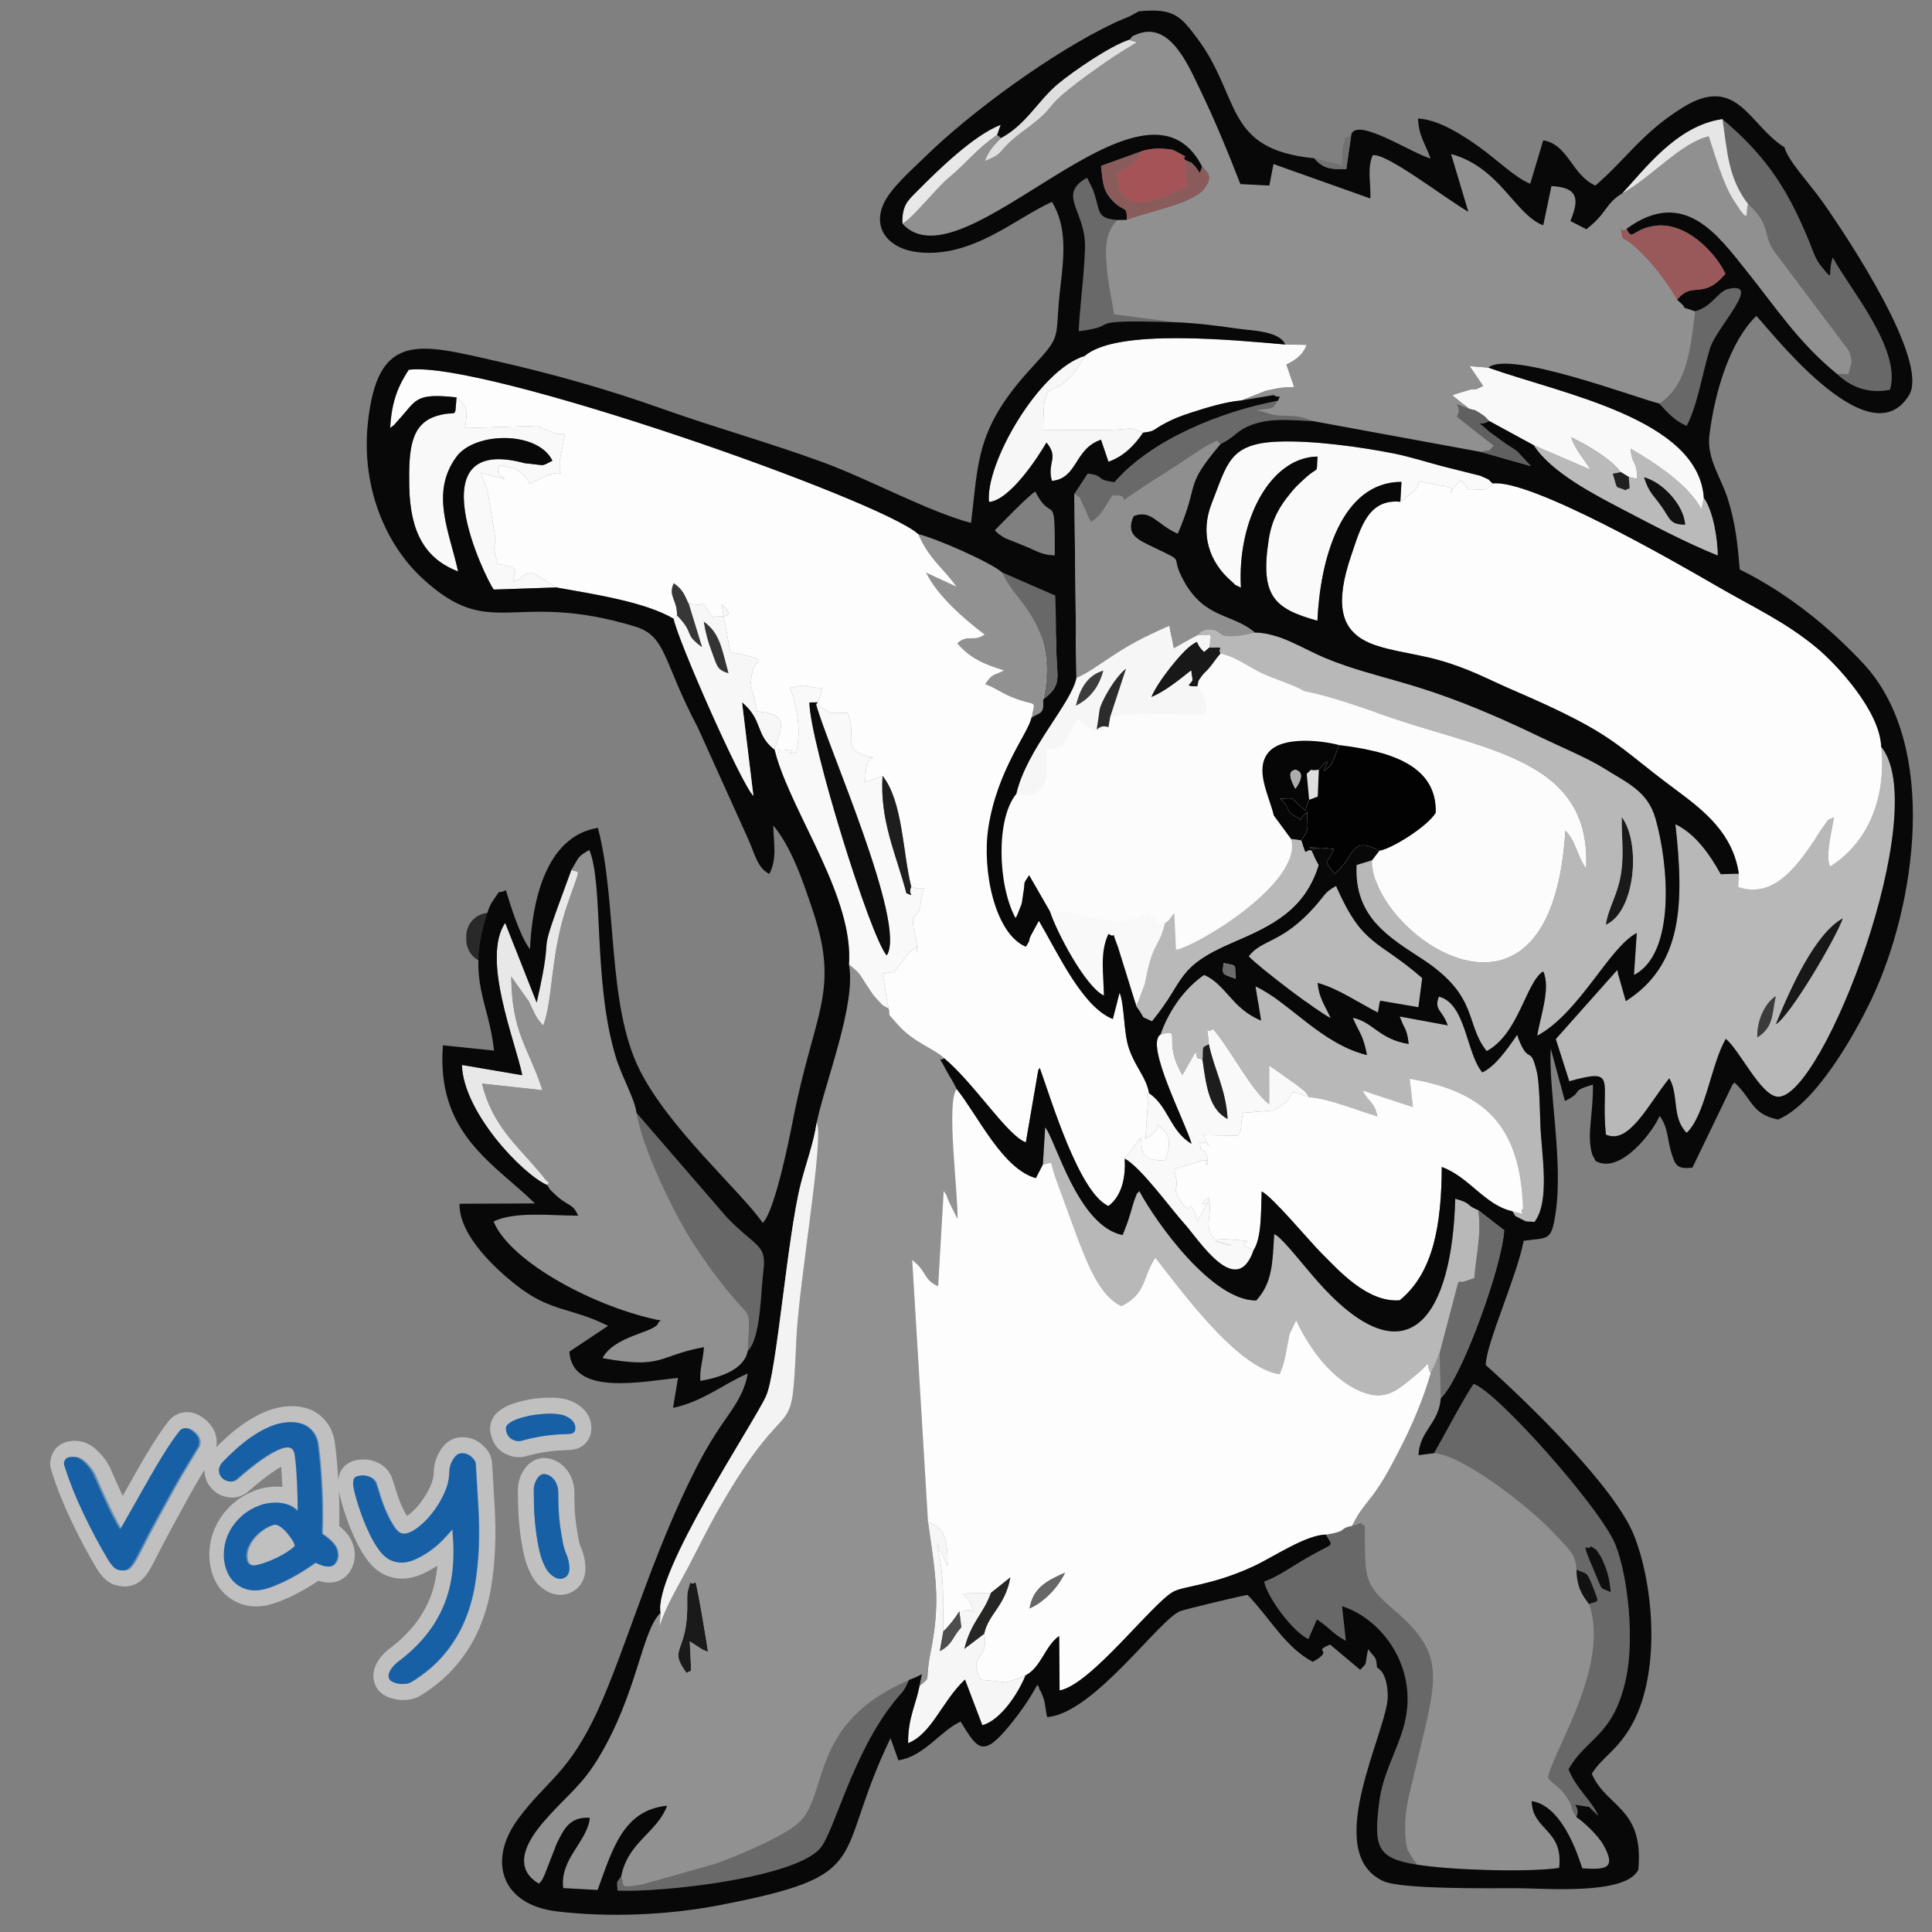 <?xml version="1.0" encoding="UTF-8"?>
<!DOCTYPE svg PUBLIC "-//W3C//DTD SVG 1.1//EN" "http://www.w3.org/Graphics/SVG/1.1/DTD/svg11.dtd">
<!-- Creator: CorelDRAW (Versión de evaluación) -->
<svg xmlns="http://www.w3.org/2000/svg" xml:space="preserve" width="200mm" height="200mm" version="1.1" style="shape-rendering:geometricPrecision; text-rendering:geometricPrecision; image-rendering:optimizeQuality; fill-rule:evenodd; clip-rule:evenodd"
viewBox="0 0 20000 20000"
 xmlns:xlink="http://www.w3.org/1999/xlink"
 xmlns:xodm="http://www.corel.com/coreldraw/odm/2003">
 <rect x="0" y="0" width="20000" height="20000" fill="#808080" stroke="none"/>
 <defs>
  <style type="text/css">
   <![CDATA[
    .str1 {stroke:#FEFEFE;stroke-width:332.31;stroke-linecap:round;stroke-linejoin:round;stroke-miterlimit:22.926;stroke-opacity:0.502}
    .str0 {stroke:#2A2929;stroke-width:482.74;stroke-linecap:round;stroke-linejoin:round;stroke-miterlimit:22.926}
    .fil0 {fill:none}
    .fil48 {fill:none;fill-rule:nonzero}
    .fil19 {fill:#020202}
    .fil26 {fill:#060606}
    .fil17 {fill:#080808}
    .fil23 {fill:#0C0C0C}
    .fil36 {fill:#0E0E0E}
    .fil34 {fill:#101010}
    .fil38 {fill:#121212}
    .fil4 {fill:#181818}
    .fil3 {fill:#1A1A1A}
    .fil32 {fill:#1D1D1D}
    .fil30 {fill:#1E1E1E}
    .fil43 {fill:#202020}
    .fil33 {fill:#262625}
    .fil35 {fill:#2C2C2C}
    .fil47 {fill:#343434}
    .fil46 {fill:#373737}
    .fil41 {fill:#3B3B3B}
    .fil40 {fill:#3C3C3C}
    .fil39 {fill:#4D4D4D}
    .fil31 {fill:#606060}
    .fil37 {fill:#676767}
    .fil11 {fill:#686868}
    .fil8 {fill:dimgray}
    .fil24 {fill:#6A6A6A}
    .fil44 {fill:#6C6C6C}
    .fil42 {fill:#717171}
    .fil28 {fill:#895B5B}
    .fil18 {fill:#8F8F8F}
    .fil14 {fill:#909090}
    .fil15 {fill:#919191}
    .fil25 {fill:#995859}
    .fil27 {fill:#A45456}
    .fil45 {fill:#ADADAD}
    .fil13 {fill:#B8B8B8}
    .fil21 {fill:#B9B9B9}
    .fil22 {fill:#BABABA}
    .fil5 {fill:#DFDFDF}
    .fil29 {fill:#E6E6E6}
    .fil6 {fill:#E8E8E8}
    .fil20 {fill:#F3F3F3}
    .fil9 {fill:#F6F6F6}
    .fil7 {fill:#F7F7F7}
    .fil10 {fill:#F9F9F9}
    .fil12 {fill:#FAFAFA}
    .fil2 {fill:#FCFCFC}
    .fil16 {fill:#FDFDFD}
    .fil1 {fill:white}
    .fil50 {fill:#1860A6;fill-rule:nonzero}
    .fil49 {fill:#1860A6;fill-rule:nonzero;fill-opacity:0.502}
   ]]>
  </style>
 </defs>
 <g id="Capa_x0020_1">
  <g id="_2412210140560">
   <g>
    <polygon class="fil0 str0" points="5068.3,9690.49 5068.3,9728.86 5113.02,9696.88 "/>
    <polygon id="_1" class="fil1" points="5068.3,9690.49 5068.3,9728.86 5113.02,9696.88 "/>
   </g>
   <rect class="fil2" x="9842.5" y="6589.21" width="4399.24" height="3778.32"/>
   <path class="fil3" d="M7329.64 17098.9c-87.56,-32.99 -43,-16.56 -90.12,-44.11l-99.28 -63.23c21.43,429.57 18.36,265.87 -31.12,329.16 -201.02,-270.61 11.72,-195.43 5.28,-717.59 -0.35,-27.49 -1.8,-102.66 4.96,-127.49 46.48,-170.85 4.64,-43.99 79.78,-96.28 20.04,38.96 117.04,627.18 130.5,719.54z"/>
   <path class="fil3" d="M16622.9 9573.5c23,-157.1 102.85,-278.75 143.9,-457.85 52.73,-230.28 17.98,-425.11 21.1,-658.78 204.25,274.65 137.96,986.42 -165,1116.63z"/>
   <path class="fil4" d="M12518.58 6701.14c180.17,2.75 88.06,-18.92 115.33,65.13 -47.61,54.95 -75.23,100.92 -126.1,160.48 -8.53,10.02 -46.51,43.23 -65.73,70.24 -49.32,69.49 -31.03,41.18 -46.95,109.71 -176,0 -36.97,-32.26 -53.34,-81.65 -2.78,-8.37 -5.12,-40 -6.7,-47.52l-5.34 -35.52c-107.62,85.48 -275.78,223.72 -413.48,276.1 63.98,-162.41 325.83,-487.17 429.91,-549.83 83.11,-50.02 9.48,-23.66 118.62,78.68l53.78 -45.82z"/>
   <path class="fil4" d="M19078.39 9504.62c-62.98,191.64 -550.91,1024.81 -697.43,1101.08 160.43,-395.22 414.44,-949.44 697.43,-1101.08z"/>
   <path class="fil5" d="M10362.58 1428.72c260.71,-140.29 385.14,-390.42 588.19,-559.34 156.28,-130.02 542.91,-397.44 741.03,-458.99 106.73,58.36 159.19,-49.07 -300.34,271.55 -148.92,103.86 -307.82,222.51 -407.67,311.33 -151.36,134.61 -94.26,146.18 -370.36,348.84 -326.85,239.89 -180.42,230.79 -418.76,325.14 46.6,-122.69 95.58,-160.89 167.91,-238.53z"/>
   <path class="fil5" d="M13552.43 8279.45l-25.06 -269.06c78.99,-71.79 5.53,-22.87 125.09,-42.27l-11.37 277.8 -88.66 33.53z"/>
   <path class="fil6" d="M5664.35 12267.71c-260.21,-115.02 -869.03,-756.89 -882.37,-1243.34l624.75 106.27c-71.03,-350.9 -427.07,-1212.03 -176.98,-1577.93l325.81 825.84c213.94,-935.67 -57.67,-246.69 359.39,-1373.3 87.02,40.63 104.87,-58.27 -35.33,340.84 -184.84,526.1 -150.12,986.89 -255.65,1271.84 -91.1,-100.2 -88.98,-131.32 -148.61,-250.32l-182.73 -257.45c5.97,587.11 177.17,726.62 322.96,1175.53l-625.79 -68.19c100.83,419.68 363.18,644.31 538.61,851.08 38.36,45.22 65.54,72.36 102.67,122.69 58.1,78.87 65.84,25.73 33.27,76.44z"/>
   <path class="fil6" d="M10322.67 1396.4c-224.12,154.95 -311.65,287.6 -509.07,451.18 -121.15,100.39 -367.39,414.63 -471.94,467.93 -5.69,-190.37 55.77,-238.88 152.86,-337.02 218.09,-220.46 586.74,-579.56 864.2,-686.27l-36.05 104.18z"/>
   <path class="fil7" d="M11833.23 4479.1c-88.19,129.8 -200.33,245.86 -358.57,300.84l-77.23 -227.75c-278.85,93.78 -238.34,399.39 -507.84,426.31 -54.47,-189.21 77.04,-238.37 -56.81,-397.69 -72.67,127.56 -372.09,597.07 -594.67,615.62 -41.67,-389.91 512.36,-1367.48 992.2,-1512.55 -333.7,597.77 -430.48,70.27 -430.48,770.1l690.97 -3.22c255.94,-7.62 170.85,-41.65 342.43,28.34z"/>
   <path class="fil8" d="M6431.16 19422.6c42.15,102.12 -40.38,127.78 225.89,81.99l749.75 -211.8c237.52,-83.79 733.13,-295.5 873.87,-436.36 295.25,-295.47 99.5,-1026.01 1128.86,-1464.97 -62.76,140.08 -58.17,105.1 -158.94,231.9 -422.27,531 -607.94,1310.1 -750.48,1498.01 -240.83,317.47 -1648.86,471.25 -2107.85,449.64 -6.54,-124.53 -12.48,-67.33 38.9,-148.41z"/>
   <path class="fil8" d="M13589.71 4358.81c-197.1,-5.03 -381.92,-32.71 -572.61,19.9 -212.75,58.71 -221.28,144.56 -382.87,217.43 -68,-50.43 -1.08,-41.43 -113.03,4.01 -24.64,9.99 -111.28,66.13 -138.55,84.18 -107.69,71.19 -188.8,127.46 -300.18,197.61 -759.96,478.51 -253.03,230.66 -566.93,247.35 -70.74,100.73 -106.86,207.4 -220.89,273.57 -46.55,-76.94 -36.85,-80.99 -72.55,-152.08 -69.99,-139.47 -16.21,-77.73 -100.77,-138.21l138.81 -210.72c191.13,26.03 61.17,61.17 276.64,89.64 385.52,-445.85 1112.02,-734.33 1692.91,-843.15 -55.46,64.8 -4.77,82.24 -220.02,94.82l172.62 49.86c172.59,26.23 218.72,-14.19 407.42,65.79z"/>
   <path class="fil8" d="M11565.85 2277.22c-124.88,147.68 -125.07,266.68 -106.3,511.94 11.35,148.45 53.31,310.07 72.93,463.67l639.32 83.16c-1035.24,-31.72 -522.63,34.66 -1004.78,92.3 13.08,-280.15 58.46,-589.58 65.16,-867.42 9.07,-376.08 -292.98,-542.88 17.47,-719.13 6.76,8.46 15.42,12.1 17.6,27.39l44.81 89.14c84.96,222.35 23.88,302.29 253.79,318.95z"/>
   <path class="fil9" d="M11137 7305.92c146.05,-74.03 238.57,-191.45 284.73,-363.91 -165.35,47.94 -242.23,187.47 -284.73,363.91zm1260.94 -732.84l135.52 -2.31 -14.88 130.37 -53.78 45.82c-109.14,-102.34 -35.51,-128.7 -118.62,-78.68 -104.08,62.66 -365.93,387.42 -429.91,549.83 137.7,-52.38 305.86,-190.62 413.48,-276.1l5.34 35.52c1.58,7.52 3.92,39.15 6.7,47.52 16.37,49.39 -122.66,81.65 53.34,81.65 8.21,7.9 18.36,11.88 21.04,26.89 2.34,13.15 117.64,141.43 48.63,262.99l-691.42 -5.85c-101.62,2.85 -161.08,14.79 -279.86,27.87l162.98 -496.87c-123.01,95.11 -264.98,356.14 -274.52,430.8 -44.3,347.64 -49.48,119.31 92.49,175.97 -10.59,10.68 -33.97,0.73 -41.9,16.59 -37.22,74.41 -192.4,-31.73 -243.11,-72.46 -8.03,-6.44 -17.73,-21.86 -29.83,-28.24 -7.14,11.56 -18.52,14.66 -22.25,34.18l-108.88 198.18c-48.19,78.87 89.67,1.93 -61.49,56.88 -64.62,23.48 -65.38,10.97 -133.6,17.38 -18.77,188.57 46.74,300.43 -58.45,411.59 -5.12,5.4 -16.15,15.48 -21.61,20.22l-43.26 30.27c-83.23,43.2 -43.48,17.89 -152.56,9.07 -7.29,-0.6 -24.23,-5.62 -36.24,-3.82 106.8,-462.53 568.57,-933.3 622.07,-1200.11 256.09,-114.29 383.88,-291.65 961.42,-541.59 4.8,8.22 4.67,22.88 5.53,28.03l39.68 206.93 247.95 -138.52z"/>
   <path class="fil9" d="M9764.72 16888.18l-35.71 204.37c134.35,-70.75 125.32,-140.61 222.76,-247l-20.53 -165.1c120.1,2.37 59.08,-40.38 148.03,8.66 -50.62,-142.79 -27.05,-105.28 -115.58,-192.81l295.06 -7.74c-83.26,229.18 -204.03,294.84 -275.85,580.04l205 -154.99c63.14,270.45 -183.01,213.82 -32.41,474.95l260.39 27.3c82.28,-28.38 106.96,-29.51 200.11,-71.92 -72.71,182.38 -257.62,465.28 -446.85,515.42l-179.64 -472.67c-237.96,223.78 -340.37,558.75 -588.47,658.47 -2.88,-260.34 80.48,-396.43 117.86,-592.78 131.28,-106.32 49.51,-28.59 114.79,-350.86 105.25,-520 51,-794.39 -26.73,-1344.51 172.84,56.31 203.9,171.92 202.51,456.65l-109.2 -237.8c78.04,376.14 60.38,532.16 64.46,912.32z"/>
   <path class="fil10" d="M8466.75 7270.79l-87.91 1.17c6.83,415.25 628.95,2424.36 800.56,2618.66 212.91,-320.69 -625.35,-2194.78 -731.39,-2600.87 193.79,112.1 97.07,89.61 326.53,89.61 109.39,249.9 -85.57,365.36 205.76,452.26 116.47,34.75 29.17,3.82 41.68,-2.22 -43.32,103.68 -51.31,-0.66 -66.95,271.05l181.21 -68.6c-30.05,465.02 140.01,808.84 247.09,1215.47 104.09,36.62 8.85,20.76 49.8,-67.31 174.77,68.1 137.04,-97.16 94.76,188.86 -13.17,89.49 -63.38,118.24 -64.68,122 -37.41,107.81 31.44,166.62 31.44,363.98 -29.83,-48.54 64.37,-105.35 -71.22,-3.61 -4.8,3.61 -16.02,13.05 -21.01,18.11l-150.6 198.91c-2.05,0.19 -11.78,-5.34 -13.96,-5.44l-103.45 16.84c20.76,70.66 37.85,256.01 65.72,362.87 -101.97,-61.08 -26.76,-1.23 -114.26,-89.42 -45.53,-45.88 -67.52,-83.7 -96.97,-127.12 -93.63,-137.98 -72.17,-140.67 -200.62,-239.73 50.97,-689.81 -567.21,-1532.33 -751.48,-2156.45 81.46,-132.01 -49.23,-43.76 94.38,-64.33 185.7,-26.57 -66.8,61.27 114.29,19.12 45.94,-229.12 13.71,-437.03 -67.4,-663.9 237.77,-52.49 122.6,-2.18 337.27,2.27l-48.59 147.82z"/>
   <path class="fil10" d="M13553.88 11359.18c-256.98,-85.57 -120.77,-66.89 -254.05,60.64l-94.06 60.66c-6.1,3.1 -17.06,11.51 -24.02,14.38l-311.64 25.44c-39.98,140.26 2.43,146.2 -56.47,236.25l-348.52 -5.56c49.86,190.98 88.09,47.49 -45.53,84.12 26.29,154.95 43.85,-7.87 84.61,180.04 -4.61,1.45 -13.2,-7.33 -14.25,-2.53 -24.04,114.73 53.18,-9.98 -29.35,-2.21l-265.39 80.04c-12.7,4.23 -30.87,8.02 -45.22,14.69 83.07,234.83 -40.16,157.48 75.52,335.12 118.97,182.77 78.55,-103.95 171.89,204.73l79.28 -155.18c146.68,-206.97 -159.79,39.21 44.3,-46.99 20.7,163.84 -55.92,246.53 40.16,369.16 101.81,129.93 -11.25,19.97 66.96,43.54 398.86,120.26 -375.22,-65.41 172.02,-19.37 294.71,24.84 -91.16,2.34 177.39,104.65 -177.14,515.68 -563.74,-103.38 -716.32,-272.46 -144.69,-160.33 -448.15,-581.87 -617.99,-674.61l144.56 -193.26c2.91,-13.93 15.67,-15.07 24.36,-21.55 7.99,178.37 15.29,228.33 247.41,236.01 36.08,-98.56 81.14,-235.59 -22.09,-323.12 -154.19,-130.72 71.16,-42.15 -180.1,98.3l26.19 -384.35c-20.44,-155.59 -10.49,-60.48 11.98,-89.17 203.42,139.63 214.23,390.39 439.84,523.73 -60.67,-217.36 -486.23,-1027.24 -322.14,-1130.57 237.36,-71.22 11.28,53.59 226.55,418.36l138.46 -242.26c18.27,119.94 33.12,43.38 71.51,93.94 39.02,284.79 74.07,507.52 258.22,603.42 -17.48,-310.95 -137.64,-505.47 -193.73,-772.25 -26.07,-276.32 -29.29,-80.38 40.6,-161.84 183.68,211.7 398.29,639.85 583.14,780.9l-0.13 -400.88c74.51,49.39 125.57,89.05 208.48,147.09 39.15,27.36 76,50.53 106.74,76.78 92.52,79.06 34.19,16.02 100.83,106.17z"/>
   <path class="fil10" d="M17638.13 5156.43l-25.18 117.29c-132.58,-257.9 -476.46,-478.39 -733.35,-629.55 16.21,181.34 65.53,117.98 68,305.07 9.41,-2.65 40.92,20.22 -87.65,-12.67l-80.83 -49.13c-100.83,-137.77 -355.85,-285.58 -513.24,-360.53 39.72,126.64 120.61,208.42 200.86,335.91l-587.3 -252.65 -463.54 -252.28c-29.89,-27.58 -33.87,-42.75 -82.82,-73.15 -107.81,-66.89 -37.31,-22.65 -126.77,-54.91l-170.66 -135.65c9.2,-6.95 24.11,-11.76 31.35,-14.47l138.52 -42.72c85.79,-21.68 22.12,22.94 147.56,-42.22l-139.69 -204.59 193.82 15.79c767.41,273.74 2178.31,529.46 2230.92,1350.46z"/>
   <path class="fil10" d="M5758.73 6081.2l-647.5 22.02c-82.15,-108.85 -817.69,-1615.05 318.28,-1308.71l185.64 21.36c11.66,-2.28 25.18,-8.47 35.52,-11.5l67.93 -35.14c-149.61,-309.94 -801.1,-301.5 -992.77,-41.74 -276,374.05 -72.8,776.35 16.4,1187.69 -335.63,-127.27 -496.24,-399.2 -505.34,-876.55 -7.39,-386.94 13.81,-649.93 283.87,-732.94 222.55,-68.44 183.71,53.37 205.33,-192.05 89.48,88.47 125.44,93.28 88,317.97l755.88 -23.6c61.58,28.53 -37.61,1.2 86.54,41.93 139.25,45.65 48.12,46.41 192.46,38.07l-55.2 288.99c-2.65,101.02 4.17,99.41 10.43,127.03 -64.93,-34.45 -243.46,63.35 -315.25,107.24 -94.26,-148.73 -112.71,-151.51 -315.06,-196.79 -34.66,90.78 -21.39,93.02 56.18,145.98l-256.07 -66.39 57.16 135.05c4.2,12.96 8.28,25.47 12.23,39.66 3.79,13.65 5.31,25.08 8.59,38.99l70.31 429.73c8.47,226.43 -37.85,37.76 28.97,300.46 241.66,39.4 179.73,55.71 157.87,191.23 15.54,-6.92 35.1,-39.28 43.44,-26.8 17.51,26.39 58.59,-90.75 176,-64.87l230.16 143.68z"/>
   <path class="fil10" d="M12059.06 9557.58c-71.13,283.62 -122.67,167.65 -208.11,624.9l-86.83 234.17 -191.16 -614.67c-87.75,-224.31 0.63,-68.72 -98.3,-134.67 -92.71,193.76 -49.52,413.93 -47.59,638.18 -192.78,-94.54 -488.47,-657.29 -558.11,-871.87 504.65,11.03 620.67,202.57 941.55,45.21 98.84,-48.43 31.47,27.72 78.17,-65.06 66.8,101.46 -18.51,19.44 67.59,96.6 116.75,104.59 -28.75,54.85 102.79,47.21z"/>
   <path class="fil11" d="M16674.18 16482.65c-9.54,-113.97 -27.58,-195.97 -64.84,-285.74 -9.28,-22.4 -30.42,-72.23 -42.53,-90.93 -63.03,-97.42 -33.39,-50.31 -96.53,-99.76 -34.79,65.19 -124.21,-109.52 31.13,254.33 100.38,235.12 50.74,160.11 172.77,222.1zm-355.6 2328.12c-80.19,-111.67 -19.18,-92.87 -115.8,-227.63 -61.59,-85.82 -106.2,-93.72 -179.76,-177.2 39.78,-260.36 648.32,-1159.19 426.82,-1800.25 95.9,-44.74 116.09,17.07 35.89,-188.38 -62.56,-160.3 -64.96,-120.83 -166.52,-168.01 -10.26,-161.81 -65.56,-198.34 -259,-403.34 -220.71,-233.89 -906.25,-778.98 -1214.81,-802.49 59,-100.54 322.27,-596.91 409.73,-716.95 240.3,75.49 1327.55,1300.81 1469.48,1667.63 132.97,343.66 194.08,984.33 107.81,1381.99 -130.84,603.33 -406.31,604.37 -595.55,939.81 78.65,199.19 248.36,331.87 308.55,482.31l-94.47 -93.15c-263.5,-36.94 -70.78,-39.5 -132.37,105.66z"/>
   <path class="fil11" d="M14669.88 19302.52c-420.98,-64.71 -449.6,-188.48 -391.72,-647.4 35.64,-282.33 166.71,-497.35 245.04,-752.59 190.19,-619.64 -213.76,-1144.16 -630.43,-1275.73l39.49 358.79c-148,-82.56 -138.43,-112.14 -297.3,-220.61 -6.19,6.95 -11.31,19.65 -13.65,24.33l-76.37 178.08c-154.51,-70.18 -418.92,-416.71 -457.98,-594.16 156.16,-62.15 227.98,-118.49 377.62,-207.91 373.14,-223.02 336.24,-129.68 262.93,-278.7 242.48,-40.41 120.86,-61.67 268.04,-91.22 165.1,-47.68 44.84,-43.98 133.91,0.22 4.14,546.07 -21.26,591.35 301.86,869.16 566.51,487.05 439.93,708.99 205.67,1714.21 -36.15,155.02 -79.69,298 -88.86,478.13 -2.9,57.32 -0.53,197.74 13.53,250.38 19.59,73.28 3.82,24.14 42.24,97.64l65.98 97.38z"/>
   <path class="fil11" d="M19017.44 3871.95c161.11,-18.64 93.3,56.4 143.77,-100.7 12.1,-37.73 -7.56,-101.75 -20.51,-137.48l-774.97 -1030.88c-118.65,-165.6 -29.19,-270.51 -269.24,-488.75 -208.48,-274.58 -214.17,-536.94 -265.7,-880.25 467.99,395.7 680.36,738.88 901.19,1274.46 31.76,77.07 56.59,169.78 122.44,249.85 144.18,175.27 58.4,75.61 118.94,-92.55 158.37,305.13 716.82,949.25 591.13,1369.03 -239.77,48.03 -418.74,-41.77 -547.05,-162.73z"/>
   <path class="fil11" d="M7739.43 13987.54c17.16,-475.61 60.19,-295.82 -214.39,-631.23 -123.93,-151.38 -254.99,-334.93 -375.85,-526.16 -175.81,-278.22 -506.1,-951.28 -559.66,-1309.13l928.94 1074.52c303.53,319.61 421.35,278.06 383.72,563.16 -28.91,218.69 -23.54,686.87 -162.76,828.84z"/>
   <path class="fil11" d="M17176.4 4177.41c276.98,-179.86 322.58,-536.66 370.45,-955.04 177.48,-46.2 236,-205.52 342.71,-230.48 361.28,-84.49 -120.2,392.67 -188.55,614.99 -78.83,256.6 -126.7,582.09 -240.58,800.9 -110.91,-43.54 -189.62,-126.64 -284.03,-230.37z"/>
   <path class="fil11" d="M10799.83 7239.95c141.87,-667.22 -192.31,-945.47 -350.42,-1177.36l-38.87 -62.25c-6.1,-10.46 -13.43,-27.62 -18.26,-36.5 -4.99,-9.16 -12.61,-25.02 -17.92,-37.98l549.68 239.45c8.53,198.62 6.35,389.47 11.24,584.72 6.77,269.9 60.99,342.23 -135.45,489.92z"/>
   <path class="fil12" d="M15452.21 5004.51l-75.11 67.46c-294.9,-25.94 -97.29,39.37 -256.99,-100.07l-38.39 40.51c-170.66,181.97 92.21,26.95 -182.41,11.34l-205.35 -41.8c-3.38,7.96 -7.93,25.75 -12.61,35.07 -4.46,8.82 -9.64,22.59 -15.29,31.82 -5.44,8.88 -12.17,19.9 -18.74,28.5l-151.17 116.85 12.07 -206.18c-625.12,2.37 -841.82,802.33 -870.32,1437.92 -443.51,-123.99 -595.97,-250.29 -504.11,-839.71 33.87,-217.71 116.25,-345.55 216.98,-471.03 59.18,-73.75 80.45,-91.66 154.83,-160.73 157.61,-146.3 117.89,-25.79 133.59,-228.01 -486.92,5.12 -833.92,658.43 -793.07,1357.02 -120.29,-62.56 -17,3.32 -95.71,-64.01 -237.71,-203.46 -330.1,-498.62 -205.67,-812.51 160.71,-405.4 178.15,-615.11 683.21,-635.36 358.44,-14.38 858.89,54.6 1202.8,123.29 168.16,33.56 354.21,93.28 504.01,132.4l389.22 97.63c123.64,54.95 62.98,23.61 128.23,79.6z"/>
   <path class="fil2" d="M14202.9 8906.19c9.89,-11.25 24.58,-31.54 30.2,-38.99 4.43,-5.85 16.56,-22.25 21.11,-28.31 5.25,-6.96 15.83,-22 24.24,-32.68 127.71,-17.85 496.62,-249.97 583.64,-391.52 17.41,-514.67 -522.69,-642.89 -1000.16,-701.95 -171.71,-45.78 -577.8,-95.67 -725.65,70.12 -156.97,176 1.05,451.88 50.06,659.19 -48.19,20.1 10.3,65.34 -282.68,-27.36l-21.33 -341.45c-7.64,-271.01 39.06,-228.29 48.76,-307.98 12.51,-102.82 -64.52,-255.66 -106.04,-340.47l134.82 112.4c60.64,-62.6 10.18,-49.83 137.49,-47.24 264.85,5.37 85.53,116.5 228.45,58.42 243.52,-98.99 64.27,-20.06 398.35,-52.89 235.88,-23.19 241.12,-46.45 361.07,41.52 -69.8,-160.93 -299.52,-130.97 -630.09,-135.05 7.14,-13.62 17.91,-48.98 20.79,-41.14 2.72,7.46 15.32,-30.3 18.45,-39.78 98.97,-301.76 -20.88,195.78 22.78,-67.75 15.9,-96.05 53.31,72.42 -17,-98.33 277.34,50.4 660.84,193.41 932.04,284.44 1009.45,338.95 2045.07,444.14 1987.15,1553.79 -95.96,-137.29 -105.98,-286.59 -214.49,-393.87 -144.65,2390.49 -2009.2,1066.05 -2001.96,306.88z"/>
   <path class="fil2" d="M13304.76 3566.15l221.95 3.7c-42.31,114.06 -126.36,161.43 -209.69,204.68l80.23 232.09c-149.55,6.26 -148,6.29 -297.74,40.29l-249.15 98.71c-162.64,13.55 -355.41,72.58 -521.52,126.2 -104.84,33.87 -176.22,62.28 -258.35,104.97 -153.84,79.97 -96.72,83.51 -237.26,102.31 -171.58,-69.99 -86.49,-35.96 -342.43,-28.34l-690.97 3.22c0,-699.83 96.78,-172.33 430.48,-770.1 330.99,-288.23 1554.39,-161.4 2074.45,-117.73z"/>
   <path class="fil13" d="M18382.26 10312.44c-121.27,78.49 -197.8,270.86 -190.66,426.45 166.93,-104.53 150.59,-231.68 190.66,-426.45zm696.13 -807.82c-282.99,151.64 -537,705.86 -697.43,1101.08 146.52,-76.27 634.45,-909.44 697.43,-1101.08zm-1078.11 -460.54l-6.29 138.94c349.78,117.32 583.76,-180.68 786.4,-481.74 26.16,-38.9 60.86,-100.23 88.92,-136.06 60.92,-77.89 24.58,-66.36 116.12,-104.87 -20.82,140.01 -93.4,406.09 -39.85,509.54 365.62,-229.9 585.26,-669.49 528.38,-1239.96 538.99,660.71 -604.37,3639.74 -1068.44,3623.5 -175.75,-6.16 -391.94,-476.62 -540.04,-599.34 -150.69,258.46 -212.43,793.32 -405.05,972.83 -157.61,-158.28 -77.64,-388.85 -180.01,-564.72 -224.47,280.78 -418.23,691.11 -656.41,582.92 -57.86,-563.49 134.44,-694.14 -378.73,-551.92l-139.73 -436.78 634.8 -713.63c5.47,8.88 7.55,14.85 8.63,30.11 1.07,15.77 6.57,24.27 8.12,31.35l73.24 259.41c582.34,-370.51 607.65,-994.66 513.08,-1831.78 202.23,96.98 350.39,302.49 469.92,517.73l186.94 -5.53z"/>
   <path class="fil13" d="M16622.9 9573.5c302.96,-130.21 369.25,-841.98 165,-1116.63 -3.12,233.67 31.63,428.5 -21.1,658.78 -41.05,179.1 -120.9,300.75 -143.9,457.85zm-3633.92 -3025.76c256.82,2.87 499.21,169.2 723.33,262.23 610.88,253.51 971.98,208.48 2236.14,820.97 209.3,101.4 489.48,217.14 662.47,326.53 227.92,144.15 443.51,229.24 525.57,512.2 137.73,475.01 213.22,1401.73 -222.01,1623.46l29.2 -434.79c-285.61,147.02 -590.47,825.33 -1030.24,1063.36 26.22,-182.89 143.58,-492.04 61.8,-665.96 -178.4,108.7 -251.83,647.85 -585.09,824.99 -227.95,-283.75 -76.31,-563.8 -661.63,-949.42 -324.22,-213.57 -714.01,-427.48 -684.21,-976.3l158.59 -48.82c-7.24,759.17 1857.31,2083.61 2001.96,-306.88 108.51,107.28 118.53,256.58 214.49,393.87 57.92,-1109.65 -977.7,-1214.84 -1987.15,-1553.79 -271.2,-91.03 -654.7,-234.04 -932.04,-284.44 -97.1,-62.31 -306.15,-122.91 -443.41,-188.54 -143.99,-68.85 -268.55,-169.87 -422.84,-200.14 -27.27,-84.05 64.84,-62.38 -115.33,-65.13l14.88 -130.37 -135.52 2.31c26.92,-21.83 54.19,-69.83 151.83,-54.98 110.78,16.78 49.86,92.83 287.73,60.6 62.02,-8.4 101.24,-20.19 151.48,-30.96z"/>
   <path class="fil13" d="M15303.25 12527.79c35.52,252.43 -21.73,451.06 -40.63,702.51l-107.21 37.48c-56.72,13.87 -14.03,-17.73 -59.88,8.56l-191.29 728.01c-4.71,8.69 -8.94,13.11 -10.87,27.55l-42.88 101.59c-5.69,12.48 -14.47,29.45 -19.59,40.38 -5.43,11.69 -13.24,29.23 -21.42,42.97 -66.61,-125.88 40.41,-138.33 -157.86,21.68 -190.25,153.57 -326.19,308.27 -658.72,119.19 -256.01,-145.57 -454.63,-431.15 -575.21,-689.72l-68.91 144.12c-0.7,2.31 -24.55,128.13 -28,146.8 -22.24,120.48 -33.08,172.18 -74,267.35 -444.51,-65.85 -1016.56,-865.87 -1287.41,-1206.71 -140.65,223.42 -88.98,366.15 -349.7,501.89 -226.01,-103.42 -346.31,-430.17 -451.15,-694.48l-230.19 -628.7c-73.37,-201.22 -6.16,-162.67 -132.68,-142.22l24.05 -386.19c112.24,138.78 337.62,1021.55 801.7,1115.46 28.88,-72.77 49.98,-122.12 80.54,-225.64 7.93,-26.89 34.16,-118.24 42.31,-138.65 43.45,-108.73 6.41,-37.06 50.02,-91.35 177.67,332.47 756.32,1137.71 1210.6,1132.65 168.95,-185.85 167.12,-387.89 185.6,-687.69 87.44,34.89 330.45,366.44 516.22,563.77 884.57,939.52 1325.3,275.28 1358,-929.64 181.4,51 99.5,61.9 238.56,119.03z"/>
   <path class="fil13" d="M15654.34 12538.47c207.53,51.31 45.31,21.04 112.42,-28.28 -28.18,-852.25 -390.48,-1209.24 -1173.7,-1343.03l33.91 293.29 -521.9 -171.57c77.95,138.43 117.51,110.18 155.43,268.42 -206.84,-60.67 -515.83,-189.18 -706.62,-198.12 -66.64,-90.15 -8.31,-27.11 -100.83,-106.17 -30.74,-26.25 -67.59,-49.42 -106.74,-76.78 -82.91,-58.04 -133.97,-97.7 -208.48,-147.09l0.13 400.88c-184.85,-141.05 -399.46,-569.2 -583.14,-780.9 -69.89,81.46 -66.67,-114.48 -40.6,161.84 -80.7,40.86 -55.07,7.9 -64.49,168.83 -38.39,-50.56 -53.24,26 -71.51,-93.94l-138.46 242.26c-215.27,-364.77 10.81,-489.58 -226.55,-418.36 91.16,-261.75 259.45,-482.37 451.59,-616.12 219.07,91.79 290.76,349.69 590.25,471l-57.07 -352.26c354.46,165.89 681.56,594.83 1153.13,709.69 -41.68,-216.29 -80.99,-228.86 -146.96,-386 211.04,43.04 272.18,223.21 578.96,271.05 -21.86,-174.74 -36.37,-129.24 -92.93,-284.51l497.22 92.01c-57.06,-163.23 -144.84,-155.77 -92.29,-297.74 282.95,72.07 281.34,585.98 450.04,784.66 125.73,-57.85 248.36,-224.09 360.06,-388.52 6.35,9.07 8.09,24.96 10.58,31.41 114.55,296.41 124.88,56.3 194.87,356.48 26.13,112.14 30.65,419.15 35.83,552.61 11.18,287.86 103.17,782.74 -61.24,996.28 -103.1,-10.33 -58.93,9.6 -150.75,-36.18 -79.69,-39.72 -32.17,-14.66 -80.16,-75.14z"/>
   <path class="fil13" d="M13774.59 10538.72c-139.85,-68.92 -713.22,-503.86 -846.88,-638.81 136.97,-179.45 343.75,-130.44 685.76,-516.6 110.94,-125.28 94.26,-140.7 216.67,-210.97 280.4,635.14 423.12,542.34 892.6,952.73l-39.05 301.6 -395.45 -67.4c-1.93,6.92 -6.41,22.5 -8.21,29.55l-15.01 93.05c-185.01,-90.91 -404.2,-248.26 -625.45,-307.85 14.22,163.2 71.73,220.2 135.02,364.7z"/>
   <path class="fil14" d="M16795.01 2000.07c301.92,-166.83 605.23,-522.59 894.06,-589.58 62.94,187.53 144.97,488.03 261.25,668.23 180.58,279.92 111.16,111.63 146.17,35.42 240.05,218.24 150.59,323.15 269.24,488.75l774.97 1030.88c12.95,35.73 32.61,99.75 20.51,137.48 -50.47,157.1 17.34,82.06 -143.77,100.7 -401.48,-325.9 -643.33,-701.85 -940.32,-1070.97 -287.85,-357.69 -643.04,-870.33 -1239.54,-431.69 -60.58,60.1 -74.01,-88.54 -40.04,97.89 158.43,65.79 452.1,425.4 563.13,636.63 154.77,125.35 -19.74,46.51 186.18,118.56 -47.87,418.38 -93.47,775.18 -370.45,955.04 -247,-60.92 -1556.69,-557.01 -1769.19,-371.44l-193.82 -15.79 139.69 204.59c-125.44,65.16 -61.77,20.54 -147.56,42.22l-138.52 42.72c-7.24,2.71 -22.15,7.52 -31.35,14.47l170.66 135.65c-242.76,-85.67 -43.06,-44.53 -125.38,83.54l381.29 300.34c-74.28,77 3.35,30.68 -132.83,64.77l-1739.68 -319.67c-188.7,-79.98 -234.83,-39.56 -407.42,-65.79l-172.62 -49.86c215.25,-12.58 164.56,-30.02 220.02,-94.82 32.67,-85.38 17.82,-13.62 -44.78,-58.3l-334.55 55.58 249.15 -98.71c149.74,-34 148.19,-34.03 297.74,-40.29l-80.23 -232.09c83.33,-43.25 167.38,-90.62 209.69,-204.68l-221.95 -3.7c-59.91,-141.59 -347.92,-142.73 -496.9,-164.34 -217.9,-31.6 -417.5,-57.07 -636.06,-65.82l-639.32 -83.16c-19.62,-153.6 -61.58,-315.22 -72.93,-463.67 -18.77,-245.26 -18.58,-364.26 106.3,-511.94l98.9 -1.77c175.02,-63.33 378.44,-108.16 556.69,-174.17 75.39,-27.93 200.11,-89.58 236.51,-135.52 96.81,-122.29 63.1,-168.86 -12.96,-239.55 -606.07,-1195.02 -2475.9,1279.52 -3103.33,589.3 104.55,-53.3 350.79,-367.54 471.94,-467.93 197.42,-163.58 284.95,-296.23 509.07,-451.18l39.91 32.32c-72.33,77.64 -121.31,115.84 -167.91,238.53 238.34,-94.35 91.91,-85.25 418.76,-325.14 276.1,-202.66 219,-214.23 370.36,-348.84 99.85,-88.82 258.75,-207.47 407.67,-311.33 459.53,-320.62 407.07,-213.19 300.34,-271.55 40.03,-35.64 2.46,-28.12 86.01,-59.5 331.36,-124.4 515.48,308.84 634.45,554.16 165.79,342.05 295.69,661.06 428.27,1000.29l299.36 15.58 36.97 -192.56c1.36,-5.91 2.81,-20.76 8.05,-29.54l1000.86 355.76c4.68,-193.6 -33.87,-304.07 23.7,-446.92 136.18,-31.69 736.29,436.52 990.46,584.4l-178.84 -598.05c507.77,139.25 658.08,624.21 954.15,738.66l84.94 -406.22c302.92,12.83 276.67,163.26 196.63,361.54l165.54 85.16c224.85,-177.71 186.96,-258 372.66,-373.08z"/>
   <path class="fil14" d="M14915.39 14472.63c-21.67,271.17 -218.78,332.28 -231.07,591.03l161.08 -20.19c308.56,23.51 994.1,568.6 1214.81,802.49 193.44,205 248.74,241.53 259,403.34 4.84,184.79 59.82,264.19 130.63,356.39 221.5,641.06 -387.04,1539.89 -426.82,1800.25 73.56,83.48 118.17,91.38 179.76,177.2 96.62,134.76 35.61,115.96 115.8,227.63 70.91,43.98 223.4,187.41 279.83,287.67 139.7,248.29 22.12,257.67 -218.15,242.57 -14.6,-28.12 -176.66,-644.4 -524.58,-695.91 8.91,307.16 331.33,289.22 284.44,691.77 -333.74,47.97 -1147.63,20.82 -1470.24,-34.35l-65.98 -97.38c-38.42,-73.5 -22.65,-24.36 -42.24,-97.64 -14.06,-52.64 -16.43,-193.06 -13.53,-250.38 9.17,-180.13 52.71,-323.11 88.86,-478.13 234.26,-1005.22 360.84,-1227.16 -205.67,-1714.21 -323.12,-277.81 -297.72,-323.09 -301.86,-869.16 -89.07,-44.2 31.19,-47.9 -133.91,-0.22 93.18,-190.47 157.64,-226.84 274.05,-401.73 81.87,-122.98 138.81,-234.08 210.6,-372 120.86,-232.05 250.25,-525.31 329.28,-804.83 8.18,-13.74 15.99,-31.28 21.42,-42.97 5.12,-10.93 13.9,-27.9 19.59,-40.38l42.88 -101.59c1.93,-14.44 6.16,-18.86 10.87,-27.55l11.15 468.28z"/>
   <path class="fil14" d="M6589.53 11521.02c53.56,357.85 383.85,1030.91 559.66,1309.13 120.86,191.23 251.92,374.78 375.85,526.16 274.58,335.41 231.55,155.62 214.39,631.23 -31.91,187.31 -284.88,273.67 -489.7,307.41 -6.6,-136.78 24.24,-184.87 37.44,-349.18 -488.12,90.46 -414.53,229.78 -1050.27,113.4 128.88,-238.21 548.03,-263.4 578.24,-365.2 4.51,-15.14 18.39,-14.98 26.57,-23.51 -663.24,-128.32 -1557.1,-600.8 -1732.44,-1025.25 216.89,-108.51 604.4,-60.35 875.38,-60.8 -58.89,-137.95 -104.36,-86.89 -251.86,-232.33 -59.75,-58.93 -20.07,-11.03 -68.44,-84.37 32.57,-50.71 24.83,2.43 -33.27,-76.44 -37.13,-50.33 -64.31,-77.47 -102.67,-122.69 -175.43,-206.77 -437.78,-431.4 -538.61,-851.08l625.79 68.19c-145.79,-448.91 -316.99,-588.42 -322.96,-1175.53l182.73 257.45c59.63,119 57.51,150.12 148.61,250.32 105.53,-284.95 70.81,-745.74 255.65,-1271.84 140.2,-399.11 122.35,-300.21 35.33,-340.84 89.64,-149.77 62.56,-132.36 185.29,-206.81 150.97,356.39 35.48,1362.43 275.75,2147.51 62.63,204.69 194.23,426.38 213.54,575.07z"/>
   <path class="fil15" d="M7329.64 17098.9c-13.46,-92.36 -110.46,-680.58 -130.5,-719.54 -75.14,52.29 -33.3,-74.57 -79.78,96.28 -6.76,24.83 -5.31,100 -4.96,127.49 6.44,522.16 -206.3,446.98 -5.28,717.59 49.48,-63.29 52.55,100.41 31.12,-329.16l99.28 63.23c47.12,27.55 2.56,11.12 90.12,44.11zm1870.49 -6656.37c23.48,95.02 -35.17,16.56 88.95,158.43 171.45,196.04 386.69,254.46 483.09,352.66 -38.51,51.67 -76.49,-63.73 22.06,123.52 42.43,80.7 65.28,103.42 109.45,196.57 -112.11,137.29 16.62,1079.72 8.25,1345.18l-86.17 -174.55c-40.63,-89.1 -4.1,-36.84 -56.59,-115.14l-57.6 986.54c-152.36,-65.37 -109.39,-148.35 -268.36,-272.47l163.74 2713.74c77.73,550.12 131.98,824.51 26.73,1344.51 -65.28,322.27 16.49,244.54 -114.79,350.86l24.8 -121.33c-57.16,31.09 -96.06,45.53 -134.16,60.41 -1029.36,438.96 -833.61,1169.5 -1128.86,1464.97 -140.74,140.86 -636.35,352.57 -873.87,436.36l-749.75 211.8c-266.27,45.79 -183.74,20.13 -225.89,-81.99 67.62,-353.61 374.4,-453.65 474.19,-729.72 -452.58,45.5 -562.54,444.86 -718.85,872.22l-356.04 -19.75c-36.91,-304.69 250.95,-479.49 275.15,-727.15 -206.52,-14.86 -268.49,116.59 -342.24,266.3l-125.72 323.12c-35.8,74.66 -20.79,48.97 -58.71,92.17 -348.56,-206.14 -13.43,-574.07 112.01,-711.83 192.75,-211.74 339.93,-319.36 499.18,-581.27 410.77,-675.47 452.13,-1330.27 648.74,-1510.6l-10.75 136.47c67.91,-214.61 196.07,-418.32 300.24,-617.86 92.27,-176.72 194.96,-385.46 291.08,-555.67 787.61,-1394.92 771.4,-597.14 823.94,-1790.27 26.23,-595.42 294.9,-2115.46 209.87,-2244.51 89.33,-424.92 412.13,-1232.27 335.03,-1637.99 128.45,99.06 106.99,101.75 200.62,239.73 29.45,43.42 51.44,81.24 96.97,127.12 87.5,88.19 12.29,28.34 114.26,89.42z"/>
   <path class="fil15" d="M10374.36 5925.86c5.31,12.96 12.93,28.82 17.92,37.98 4.83,8.88 12.16,26.04 18.26,36.5l38.87 62.25c158.11,231.89 492.29,510.14 350.42,1177.36 6.5,158.46 -27.59,127.46 -123.01,190 38.7,-205.36 61.71,-102.82 -206.53,-213.32 -122.94,-50.65 -154.73,-89.3 -274.83,-133.44 80.48,-115.3 72.51,-82.47 195.36,-142.91 -218.37,-65.1 -356.45,-132.27 -483.66,-280.78 106.01,-100.07 169.49,-14.16 285.8,-90.02 -223.59,-169.49 -498.93,-413.81 -605.54,-642.35l312.88 145.6c-125.98,-182.86 -284.44,-283.56 -394.46,-543.99 197.96,49.14 745.23,290.04 868.52,397.12z"/>
   <path class="fil16" d="M9505.84 5528.74c110.02,260.43 268.48,361.13 394.46,543.99l-312.88 -145.6c106.61,228.54 381.95,472.86 605.54,642.35 -116.31,75.86 -179.79,-10.05 -285.8,90.02 127.21,148.51 265.29,215.68 483.66,280.78 -122.85,60.44 -114.88,27.61 -195.36,142.91 120.1,44.14 151.89,82.79 274.83,133.44 268.24,110.5 245.23,7.96 206.53,213.32 -30.75,158.14 -352.51,537.16 -445.15,1136.19 -68.22,441.35 66.29,1100.26 387.89,1234.67 56.43,-83.73 20.16,-46.51 52.26,-115.96l82.76 -151.51c206.61,351.84 449.38,888.69 765.1,1015.27l70.85 -271.14c54.03,145.09 39.18,410.29 97.22,578.01 69.01,199.26 173.88,286.59 207.76,461.11 -22.47,28.69 -32.42,-66.42 -11.98,89.17l-26.19 384.35c251.26,-140.45 25.91,-229.02 180.1,-98.3 103.23,87.53 58.17,224.56 22.09,323.12 -232.12,-7.68 -239.42,-57.64 -247.41,-236.01 -8.69,6.48 -21.45,7.62 -24.36,21.55l-144.56 193.26c9.42,173.85 -19.5,378.13 -168.54,491.02 -303.59,-136.28 -589.68,-1092.42 -710.76,-1429.35 -7.65,11.03 -15.58,15.45 -18.01,35.96l-126.33 734.08c-193.09,-69.08 -534.38,-612.75 -847.39,-871.82 -96.4,-98.2 -311.64,-156.62 -483.09,-352.66 -124.12,-141.87 -65.47,-63.41 -88.95,-158.43 -27.87,-106.86 -44.96,-292.21 -65.72,-362.87l103.45 -16.84c2.18,0.1 11.91,5.63 13.96,5.44l150.6 -198.91c4.99,-5.06 16.21,-14.5 21.01,-18.11 135.59,-101.74 41.39,-44.93 71.22,3.61 0,-197.36 -68.85,-256.17 -31.44,-363.98 1.3,-3.76 51.51,-32.51 64.68,-122 42.28,-286.02 80.01,-120.76 -94.76,-188.86 -89.11,-356.51 -87.37,-887.01 -296.89,-1148.16l-181.21 68.6c15.64,-271.71 23.63,-167.37 66.95,-271.05 -12.51,6.04 74.79,36.97 -41.68,2.22 -291.33,-86.9 -96.37,-202.36 -205.76,-452.26 -229.46,0 -132.74,22.49 -326.53,-89.61l18.74 -18.96 48.59 -147.82c-214.67,-4.45 -99.5,-54.76 -337.27,-2.27 81.11,226.87 113.34,434.78 67.4,663.9 -181.09,42.15 71.41,-45.69 -114.29,-19.12 -143.61,20.57 -12.92,-67.68 -94.38,64.33l-18.23 -68.47c77.03,-252.68 150.94,-367.38 -181.88,-396.93 -58.49,-294.05 -82.85,-236.38 -45.91,-420.28 23.38,-116.41 177.73,-108.09 -133.47,-173.66 -14.44,-3.03 -83.36,-17.32 -97.89,-20.98l-90.02 -495.29c189.39,169.45 -56.37,110.33 -89.99,135.01 -42.63,-64.01 -59.47,-78.11 -97.96,-142.47 -11.66,2.87 -26.19,3 -33.11,14.31 -3.7,6.1 -87.97,-9.48 -119.38,-13.21 -26.85,-38.99 -42.75,-138.11 -154.86,-209.3 -59.75,135.11 37.07,166.3 34.29,331.56l-33.72 35.67c-295.69,-173.91 -810.98,-252.18 -1215.94,-324.57l-230.16 -143.68c-117.41,-25.88 -158.49,91.26 -176,64.87 -8.34,-12.48 -27.9,19.88 -43.44,26.8 21.86,-135.52 83.79,-151.83 -157.87,-191.23 -66.82,-262.7 -20.5,-74.03 -28.97,-300.46l-70.31 -429.73c-3.28,-13.91 -4.8,-25.34 -8.59,-38.99 -3.95,-14.19 -8.03,-26.7 -12.23,-39.66l-57.16 -135.05 256.07 66.39c-77.57,-52.96 -90.84,-55.2 -56.18,-145.98 202.35,45.28 220.8,48.06 315.06,196.79 71.79,-43.89 250.32,-141.69 315.25,-107.24 -6.26,-27.62 -13.08,-26.01 -10.43,-127.03l55.2 -288.99c-144.34,8.34 -53.21,7.58 -192.46,-38.07 -124.15,-40.73 -24.96,-13.4 -86.54,-41.93l-755.88 23.6c37.44,-224.69 1.48,-229.5 -88,-317.97 -440.95,-47.77 -411.03,29.99 -605.26,238.66 -59.59,63.95 -11.85,25.53 -81.39,77.54 14.37,-286.84 91.82,-448.12 191.7,-601.87 766.53,-102.38 4889.27,1348.46 5274.7,1700.77z"/>
   <path class="fil16" d="M10658.33 16650.4c152.24,-66.86 294.36,-216.03 367.17,-370.48 -188.26,82.72 -332.66,156.73 -367.17,370.48zm137.32 -4594.36c126.52,-20.45 59.31,-59 132.68,142.22l230.19 628.7c104.84,264.31 225.14,591.06 451.15,694.48 260.72,-135.74 209.05,-278.47 349.7,-501.89 270.85,340.84 842.9,1140.86 1287.41,1206.71 40.92,-95.17 51.76,-146.87 74,-267.35 3.45,-18.67 27.3,-144.49 28,-146.8l68.91 -144.12c120.58,258.57 319.2,544.15 575.21,689.72 332.53,189.08 468.47,34.38 658.72,-119.19 198.27,-160.01 91.25,-147.56 157.86,-21.68 -79.03,279.52 -208.42,572.78 -329.28,804.83 -71.79,137.92 -128.73,249.02 -210.6,372 -116.41,174.89 -180.87,211.26 -274.05,401.73 -147.18,29.55 -25.56,50.81 -268.04,91.22 -204.15,-1.61 -552.68,236.07 -754.52,329.16 -425.21,196.12 -708.33,200.49 -823.22,259.67 -212.68,109.55 -858.44,968.47 -1180.83,1023.64l-4.3 -562.79c-143.96,96.75 -185.95,324.54 -348.65,407.64 -93.15,42.41 -117.83,43.54 -200.11,71.92l-260.39 -27.3c-150.6,-261.13 95.55,-204.5 32.41,-474.95 44.94,-208.54 217.14,-285.23 271.55,-585.12l-200.7 160.07 -295.06 7.74c88.53,87.53 64.96,50.02 115.58,192.81 -88.95,-49.04 -27.93,-6.29 -148.03,-8.66 -45.31,72.33 -114.48,160.2 -166.52,207.73 -4.08,-380.16 13.58,-536.18 -64.46,-912.32l109.2 237.8c1.39,-284.73 -29.67,-400.34 -202.51,-456.65l-163.74 -2713.74c158.97,124.12 116,207.1 268.36,272.47l57.6 -986.54c52.49,78.3 15.96,26.04 56.59,115.14l86.17 174.55c8.37,-265.46 -120.36,-1207.89 -8.25,-1345.18 227.25,285.58 473.72,824.73 819.52,922.4l72.45 -140.07z"/>
   <path class="fil16" d="M15452.21 5004.51c392.53,-46.7 1884.26,809.09 2298.48,1050.02 409.88,238.4 722.79,375.57 1056.87,652.43 201.57,166.99 654.23,651.26 666.4,1022.97 56.88,570.47 -162.76,1010.06 -528.38,1239.96 -53.55,-103.45 19.03,-369.53 39.85,-509.54 -91.54,38.51 -55.2,26.98 -116.12,104.87 -28.06,35.83 -62.76,97.16 -88.92,136.06 -202.64,301.06 -436.62,599.06 -786.4,481.74l6.29 -138.94c-62.85,-414.81 -347.36,-642.76 -656.92,-871.94 -638.15,-472.41 -612.87,-567.62 -1674.96,-1025.59 -270.54,-116.63 -454.44,-223.02 -769.6,-312.16 -583.29,-164.97 -1258.72,-66.83 -911.12,-1084.49 97.17,-284.45 173.67,-587.63 508.47,-555.71l151.17 -116.85c6.57,-8.6 13.3,-19.62 18.74,-28.5 5.65,-9.23 10.83,-23 15.29,-31.82 4.68,-9.32 9.23,-27.11 12.61,-35.07l205.35 41.8c274.62,15.61 11.75,170.63 182.41,-11.34l38.39 -40.51c159.7,139.44 -37.91,74.13 256.99,100.07l75.11 -67.46z"/>
   <path class="fil16" d="M15654.34 12538.47c-281.86,-61.96 -443.76,-353.55 -728.87,-458.17 -3.63,590.09 -82.97,1091.93 -435.41,1380.16 -341.7,27.24 -647.95,-327.23 -816.2,-493.94 -109.96,-108.94 -509.33,-588.06 -613.19,-631.95 -7.49,230.79 -1.64,480 -83.16,606.23 -268.55,-102.31 117.32,-79.81 -177.39,-104.65 -547.24,-46.04 226.84,139.63 -172.02,19.37 -78.21,-23.57 34.85,86.39 -66.96,-43.54 -96.08,-122.63 -19.46,-205.32 -40.16,-369.16 -204.09,86.2 102.38,-159.98 -44.3,46.99l-79.28 155.18c-93.34,-308.68 -52.92,-21.96 -171.89,-204.73 -115.68,-177.64 7.55,-100.29 -75.52,-335.12 14.35,-6.67 32.52,-10.46 45.22,-14.69l265.39 -80.04c82.53,-7.77 5.31,116.94 29.35,2.21 1.05,-4.8 9.64,3.98 14.25,2.53 -40.76,-187.91 -58.32,-25.09 -84.61,-180.04 133.62,-36.63 95.39,106.86 45.53,-84.12l348.52 5.56c58.9,-90.05 16.49,-95.99 56.47,-236.25l311.64 -25.44c6.96,-2.87 17.92,-11.28 24.02,-14.38l94.06 -60.66c133.28,-127.53 -2.93,-146.21 254.05,-60.64 190.79,8.94 499.78,137.45 706.62,198.12 -37.92,-158.24 -77.48,-129.99 -155.43,-268.42l521.9 171.57 -33.91 -293.29c783.22,133.79 1145.52,490.78 1173.7,1343.03 -67.11,49.32 95.11,79.59 -112.42,28.28z"/>
   <path class="fil17" d="M5664.35 12267.71c48.37,73.34 8.69,25.44 68.44,84.37 147.5,145.44 192.97,94.38 251.86,232.33 -270.98,0.45 -658.49,-47.71 -875.38,60.8 175.34,424.45 1069.2,896.93 1732.44,1025.25 -8.18,8.53 -22.06,8.37 -26.57,23.51 -30.21,101.8 -449.36,126.99 -578.24,365.2 635.74,116.38 562.15,-22.94 1050.27,-113.4 -13.2,164.31 -44.04,212.4 -37.44,349.18 204.82,-33.74 457.79,-120.1 489.7,-307.41 139.22,-141.97 133.85,-610.15 162.76,-828.84 37.63,-285.1 -80.19,-243.55 -383.72,-563.16l-928.94 -1074.52c-19.31,-148.69 -150.91,-370.38 -213.54,-575.07 -240.27,-785.08 -124.78,-1791.12 -275.75,-2147.51 -122.73,74.45 -95.65,57.04 -185.29,206.81 -417.06,1126.61 -145.45,437.63 -359.39,1373.3l-325.81 -825.84c-250.09,365.9 105.95,1227.03 176.98,1577.93l-624.75 -106.27c13.34,486.45 622.16,1128.32 882.37,1243.34zm7127.14 -2136.98c-20.1,-151.74 37.13,-127.12 -125.63,-160.77 -6.83,117.22 -31.63,106.39 125.63,160.77zm983.1 407.99c-63.29,-144.5 -120.8,-201.5 -135.02,-364.7 221.25,59.59 440.44,216.94 625.45,307.85l15.01 -93.05c1.8,-7.05 6.28,-22.63 8.21,-29.55l395.45 67.4 39.05 -301.6c-469.48,-410.39 -612.2,-317.59 -892.6,-952.73 -122.41,70.27 -105.73,85.69 -216.67,210.97 -342.01,386.16 -548.79,337.15 -685.76,516.6 133.66,134.95 707.03,569.89 846.88,638.81zm-2855.39 -4789.2c3.76,-707.98 -23.41,-309.06 -201.97,-661.69 -86.04,57.79 -326.85,307.7 -418.83,401.48 27.55,27.81 26.13,31.16 78.21,64.3 8.5,5.44 20.31,12.26 29.51,17.47l191.54 77.48c127.91,49.9 180.71,96.85 321.54,100.96zm3576.95 -555.33c-334.8,-31.92 -411.3,271.26 -508.47,555.71 -347.6,1017.66 327.83,919.52 911.12,1084.49 315.16,89.14 499.06,195.53 769.6,312.16 1062.09,457.97 1036.81,553.18 1674.96,1025.59 309.56,229.18 594.07,457.13 656.92,871.94l-186.94 5.53c-119.53,-215.24 -267.69,-420.75 -469.92,-517.73 94.57,837.12 69.26,1461.27 -513.08,1831.78l-73.24 -259.41c-1.55,-7.08 -7.05,-15.58 -8.12,-31.35 -1.08,-15.26 -3.16,-21.23 -8.63,-30.11l-634.8 713.63 139.73 436.78c513.17,-142.22 320.87,-11.57 378.73,551.92 238.18,108.19 431.94,-302.14 656.41,-582.92 102.37,175.87 22.4,406.44 180.01,564.72 192.62,-179.51 254.36,-714.37 405.05,-972.83 148.1,122.72 364.29,593.18 540.04,599.34 464.07,16.24 1607.43,-2962.79 1068.44,-3623.5 -12.17,-371.71 -464.83,-855.98 -666.4,-1022.97 -334.08,-276.86 -646.99,-414.03 -1056.87,-652.43 -414.22,-240.93 -1905.95,-1096.72 -2298.48,-1050.02 -65.25,-55.99 -4.59,-24.65 -128.23,-79.6l-389.22 -97.63c-149.8,-39.12 -335.85,-98.84 -504.01,-132.4 -343.91,-68.69 -844.36,-137.67 -1202.8,-123.29 -505.06,20.25 -522.5,229.96 -683.21,635.36 -124.43,313.89 -32.04,609.05 205.67,812.51 78.71,67.33 -24.58,1.45 95.71,64.01 -40.85,-698.59 306.15,-1351.9 793.07,-1357.02 -15.7,202.22 24.02,81.71 -133.59,228.01 -74.38,69.07 -95.65,86.98 -154.83,160.73 -100.73,125.48 -183.11,253.32 -216.98,471.03 -91.86,589.42 60.6,715.72 504.11,839.71 28.5,-635.59 245.2,-1435.55 870.32,-1437.92l-12.07 206.18zm-9770.06 -1080.55c-21.62,245.42 17.22,123.61 -205.33,192.05 -270.06,83.01 -291.26,346 -283.87,732.94 9.1,477.35 169.71,749.28 505.34,876.55 -89.2,-411.34 -292.4,-813.64 -16.4,-1187.69 191.67,-259.76 843.16,-268.2 992.77,41.74l-67.93 35.14c-10.34,3.03 -23.86,9.22 -35.52,11.5l-185.64 -21.36c-1135.97,-306.34 -400.43,1199.86 -318.28,1308.71l647.5 -22.02c404.96,72.39 920.25,150.66 1215.94,324.57 43.35,224.22 694.2,1699.67 824.45,1833.33l-117.67 -970.18c223.9,188.23 131.7,328.94 337.12,492.42l18.23 68.47c184.27,624.12 802.45,1466.64 751.48,2156.45 77.1,405.72 -245.7,1213.07 -335.03,1637.99 -26.79,197.93 -113.68,432.89 -163.29,628.92 -142.67,563.8 -247.98,1955.24 -359.52,2199.77 -130.03,285.24 -1165.77,1832.01 -1091.57,2243.15 -196.61,180.33 -237.97,835.13 -648.74,1510.6 -159.25,261.91 -306.43,369.53 -499.18,581.27 -125.44,137.76 -460.57,505.69 -112.01,711.83 37.92,-43.2 22.91,-17.51 58.71,-92.17l125.72 -323.12c73.75,-149.71 135.72,-281.16 342.24,-266.3 -24.2,247.66 -312.06,422.46 -275.15,727.15l356.04 19.75c156.31,-427.36 266.27,-826.72 718.85,-872.22 -99.79,276.07 -406.57,376.11 -474.19,729.72 -51.38,81.08 -45.44,23.88 -38.9,148.41 458.99,21.61 1867.02,-132.17 2107.85,-449.64 142.54,-187.91 328.21,-967.01 750.48,-1498.01 100.77,-126.8 96.18,-91.82 158.94,-231.9 38.1,-14.88 77,-29.32 134.16,-60.41l-24.8 121.33c-37.38,196.35 -120.74,332.44 -117.86,592.78 248.1,-99.72 350.51,-434.69 588.47,-658.47l179.64 472.67c189.23,-50.14 374.14,-333.04 446.85,-515.42 162.7,-83.1 204.69,-310.89 348.65,-407.64l4.3 562.79c322.39,-55.17 968.15,-914.09 1180.83,-1023.64 114.89,-59.18 398.01,-63.55 823.22,-259.67 201.84,-93.09 550.37,-330.77 754.52,-329.16 73.31,149.02 110.21,55.68 -262.93,278.7 -149.64,89.42 -221.46,145.76 -377.62,207.91 39.06,177.45 303.47,523.98 457.98,594.16l76.37 -178.08c2.34,-4.68 7.46,-17.38 13.65,-24.33 158.87,108.47 149.3,138.05 297.3,220.61l-39.49 -358.79c416.67,131.57 820.62,656.09 630.43,1275.73 -78.33,255.24 -209.4,470.26 -245.04,752.59 -57.88,458.92 -29.26,582.69 391.72,647.4 322.61,55.17 1136.5,82.32 1470.24,34.35 46.89,-402.55 -275.53,-384.61 -284.44,-691.77 347.92,51.51 509.98,667.79 524.58,695.91 240.27,15.1 357.85,5.72 218.15,-242.57 -56.43,-100.26 -208.92,-243.69 -279.83,-287.67 61.59,-145.16 -131.13,-142.6 132.37,-105.66l94.47 93.15c-60.19,-150.44 -229.9,-283.12 -308.55,-482.31 189.24,-335.44 464.71,-336.48 595.55,-939.81 86.27,-397.66 25.16,-1038.33 -107.81,-1381.99 -141.93,-366.82 -1229.18,-1592.14 -1469.48,-1667.63 -87.46,120.04 -350.73,616.41 -409.73,716.95l-161.08 20.19c12.29,-258.75 209.4,-319.86 231.07,-591.03 209.53,-192.21 632.24,-1352.92 656.16,-1737.4l-268.3 -207.44c-139.06,-57.13 -57.16,-68.03 -238.56,-119.03 -32.7,1204.92 -473.43,1869.16 -1358,929.64 -185.77,-197.33 -428.78,-528.88 -516.22,-563.77 -18.48,299.8 -16.65,501.84 -185.6,687.69 -454.28,5.06 -1032.93,-800.18 -1210.6,-1132.65 -43.61,54.29 -6.57,-17.38 -50.02,91.35 -8.15,20.41 -34.38,111.76 -42.31,138.65 -30.56,103.52 -51.66,152.87 -80.54,225.64 -464.08,-93.91 -689.46,-976.68 -801.7,-1115.46l-24.05 386.19 -72.45 140.07c-345.8,-97.67 -592.27,-636.82 -819.52,-922.4 -44.17,-93.15 -67.02,-115.87 -109.45,-196.57 -98.55,-187.25 -60.57,-71.85 -22.06,-123.52 313.01,259.07 654.3,802.74 847.39,871.82l126.33 -734.08c2.43,-20.51 10.36,-24.93 18.01,-35.96 121.08,336.93 407.17,1293.07 710.76,1429.35 149.04,-112.89 177.96,-317.17 168.54,-491.02 169.84,92.74 473.3,514.28 617.99,674.61 152.58,169.08 539.18,788.14 716.32,272.46 81.52,-126.23 75.67,-375.44 83.16,-606.23 103.86,43.89 503.23,523.01 613.19,631.95 168.25,166.71 474.5,521.18 816.2,493.94 352.44,-288.23 431.78,-790.07 435.41,-1380.16 285.11,104.62 447.01,396.21 728.87,458.17 47.99,60.48 0.47,35.42 80.16,75.14 91.82,45.78 47.65,25.85 150.75,36.18 164.41,-213.54 72.42,-708.42 61.24,-996.28 -5.18,-133.46 -9.7,-440.47 -35.83,-552.61 -69.99,-300.18 -80.32,-60.07 -194.87,-356.48 -2.49,-6.45 -4.23,-22.34 -10.58,-31.41 -111.7,164.43 -234.33,330.67 -360.06,388.52 -168.7,-198.68 -167.09,-712.59 -450.04,-784.66 -52.55,141.97 35.23,134.51 92.29,297.74l-497.22 -92.01c56.56,155.27 71.07,109.77 92.93,284.51 -306.78,-47.84 -367.92,-228.01 -578.96,-271.05 65.97,157.14 105.28,169.71 146.96,386 -471.57,-114.86 -798.67,-543.8 -1153.13,-709.69l57.07 352.26c-299.49,-121.31 -371.18,-379.21 -590.25,-471 -192.14,133.75 -360.43,354.37 -451.59,616.12 -164.09,103.33 261.47,913.21 322.14,1130.57 -225.61,-133.34 -236.42,-384.1 -439.84,-523.73 -33.88,-174.52 -138.75,-261.85 -207.76,-461.11 -58.04,-167.72 -43.19,-432.92 -97.22,-578.01l-70.85 271.14c-315.72,-126.58 -558.49,-663.43 -765.1,-1015.27l-82.76 151.51c-32.1,69.45 4.17,32.23 -52.26,115.96 -321.6,-134.41 -456.11,-793.32 -387.89,-1234.67 92.64,-599.03 414.4,-978.05 445.15,-1136.19 95.42,-62.54 129.51,-31.54 123.01,-190 196.44,-147.69 142.22,-220.02 135.45,-489.92 -4.89,-195.25 -2.71,-386.1 -11.24,-584.72l-549.68 -239.45c-123.29,-107.08 -670.56,-347.98 -868.52,-397.12 -385.43,-352.31 -4508.17,-1803.15 -5274.7,-1700.77 -99.88,153.75 -177.33,315.03 -191.7,601.87 69.54,-52.01 21.8,-13.59 81.39,-77.54 194.23,-208.67 164.31,-286.43 605.26,-238.66zm7718.9 -2387.43l-24.74 66.11c-11.6,-17.7 -34.41,-56.47 -54.73,-75.93 -75.26,-72.11 15.07,-3.19 -100.79,-62.69 -35.27,-57.54 77.66,6.03 -72.2,-76.15 -64.78,-35.55 -57.99,-28.72 -138.15,-36.91 -100.64,-10.33 -204.5,12.32 -234.14,24.58l-422.55 152.31c21.64,176.88 15.64,248.67 118.39,358.41 119.28,127.34 152.08,40.89 148.67,199.51l-98.9 1.77c-229.91,-16.66 -168.83,-96.6 -253.79,-318.95l-44.81 -89.14c-2.18,-15.29 -10.84,-18.93 -17.6,-27.39 -310.45,176.25 -8.4,343.05 -17.47,719.13 -6.7,277.84 -52.08,587.27 -65.16,867.42 482.15,-57.64 -30.46,-124.02 1004.78,-92.3 218.56,8.75 418.16,34.22 636.06,65.82 148.98,21.61 436.99,22.75 496.9,164.34 -520.06,-43.67 -1743.46,-170.5 -2074.45,117.73 -479.84,145.07 -1033.87,1122.64 -992.2,1512.55 222.58,-18.55 522,-488.06 594.67,-615.62 133.85,159.32 2.34,208.48 56.81,397.69 269.5,-26.92 228.99,-332.53 507.84,-426.31l77.23 227.75c158.24,-54.98 270.38,-171.04 358.57,-300.84 140.54,-18.8 83.42,-22.34 237.26,-102.31 82.13,-42.69 153.51,-71.1 258.35,-104.97 166.11,-53.62 358.88,-112.65 521.52,-126.2l334.55 -55.58c62.6,44.68 77.45,-27.08 44.78,58.3 -580.89,108.82 -1307.39,397.3 -1692.91,843.15 -215.47,-28.47 -85.51,-63.61 -276.64,-89.64l-138.81 210.72 22.03 1905.66c-53.5,266.81 -515.27,737.58 -622.07,1200.11 -212.11,253.19 -194.07,942.46 -9.04,1284.29 8.35,-10.24 15.39,-25.47 19.37,-34.57l43.42 -110.31c6.95,-25.84 11.94,-83.42 18.26,-117.16 23.99,-128.26 -13.9,-70.18 60.39,-181.03l215.27 374.06c69.64,214.58 365.33,777.33 558.11,871.87 -1.93,-224.25 -45.12,-444.42 47.59,-638.18 98.93,65.95 10.55,-89.64 98.3,134.67l191.16 614.67c111.01,154.83 24.08,86.64 160.61,154.39 345.05,-418.7 231.24,-557.73 842.53,-818.51 402.9,-171.82 739.92,-335.66 881.86,-797.77 -39.69,-63.83 -46.52,-96.22 -73.6,-147.98 132.21,-82.37 -173.75,-1.7 97.96,-30.62 16.55,-1.73 116.59,11.54 134.03,13.5 -69.35,177.61 -121.27,89.01 7.46,255.12 216.35,-169.59 152.9,-402.24 463.48,-238.57 -8.41,10.68 -18.99,25.72 -24.24,32.68 -4.55,6.06 -16.68,22.46 -21.11,28.31 -5.62,7.45 -20.31,27.74 -30.2,38.99l-158.59 48.82c-29.8,548.82 359.99,762.73 684.21,976.3 585.32,385.62 433.68,665.67 661.63,949.42 333.26,-177.14 406.69,-716.29 585.09,-824.99 81.78,173.92 -35.58,483.07 -61.8,665.96 439.77,-238.03 744.63,-916.34 1030.24,-1063.36l-29.2 434.79c435.23,-221.73 359.74,-1148.45 222.01,-1623.46 -82.06,-282.96 -297.65,-368.05 -525.57,-512.2 -172.99,-109.39 -453.17,-225.13 -662.47,-326.53 -1264.16,-612.49 -1625.26,-567.46 -2236.14,-820.97 -224.12,-93.03 -466.51,-259.36 -723.33,-262.23 -233.13,-198.5 -516.78,-137.99 -734.46,-531.73 -158.4,-286.53 38.45,-179.47 -294.55,-340.75 -174.71,-84.62 -317.02,-134.98 -225.23,-333.23 180.8,-75.17 243.58,89.77 457.06,181.03 236.7,-552.36 51.72,-462.94 442.43,-926.92 161.59,-72.87 170.12,-158.72 382.87,-217.43 190.69,-52.61 375.51,-24.93 572.61,-19.9l1739.68 319.67 516.43 145.95 -137.48 -149.36c-56.72,-43.86 -72.96,-45.88 -133.16,-89.77 -31.02,-22.59 -161.55,-116.75 -162.82,-117.92 -144.91,-140.36 -111.13,-44.08 3.54,-109.49l463.54 252.28c180.17,280.17 633.18,512.39 905.43,654.89 305.83,160.11 663.61,350.14 996.37,483.98 -0.73,-166.49 -47.11,-461.48 -143.11,-592.61 -52.61,-821 -1463.51,-1076.72 -2230.92,-1350.46 212.5,-185.57 1522.19,310.52 1769.19,371.44 94.41,103.73 173.12,186.83 284.03,230.37 113.88,-218.81 161.75,-544.3 240.58,-800.9 68.35,-222.32 549.83,-699.48 188.55,-614.99 -106.71,24.96 -165.23,184.28 -342.71,230.48 -205.92,-72.05 -31.41,6.79 -186.18,-118.56 164,-203.33 265.24,9.92 500.1,-269.81 -86.51,-192.87 -402.17,-558.08 -753.22,-492.39 -219.01,40.98 -206.31,157.01 -269.97,27.68 596.5,-438.64 951.69,74 1239.54,431.69 296.99,369.12 538.84,745.07 940.32,1070.97 128.31,120.96 307.28,210.76 547.05,162.73 125.69,-419.78 -432.76,-1063.9 -591.13,-1369.03 -60.54,168.16 25.24,267.82 -118.94,92.55 -65.85,-80.07 -90.68,-172.78 -122.44,-249.85 -220.83,-535.58 -433.2,-878.76 -901.19,-1274.46 -478.08,66.92 -813.04,532.26 -1035.78,766.18 -185.7,115.08 -147.81,195.37 -372.66,373.08l-165.54 -85.16c80.04,-198.28 106.29,-348.71 -196.63,-361.54l-84.94 406.22c-296.07,-114.45 -446.38,-599.41 -954.15,-738.66l178.84 598.05c-254.17,-147.88 -854.28,-616.09 -990.46,-584.4 -57.57,142.85 -19.02,253.32 -23.7,446.92l-1000.86 -355.76c-5.24,8.78 -6.69,23.63 -8.05,29.54l-36.97 192.56 -299.36 -15.58c-132.58,-339.23 -262.48,-658.24 -428.27,-1000.29 -118.97,-245.32 -303.09,-678.56 -634.45,-554.16 -83.55,31.38 -45.98,23.86 -86.01,59.5 -198.12,61.55 -584.75,328.97 -741.03,458.99 -203.05,168.92 -327.48,419.05 -588.19,559.34l-39.91 -32.32 36.05 -104.18c-277.46,106.71 -646.11,465.81 -864.2,686.27 -97.09,98.14 -158.55,146.65 -152.86,337.02 627.43,690.22 2497.26,-1784.32 3103.33,-589.3zm1159.89 -87.71c94,107.78 172.43,117.2 331.9,110.97l52.01 -359.49c64.55,-175.9 613.63,190 820.15,251.17 -53.18,-155.27 -122.6,-230.22 -129.17,-414.37 220.58,12.17 468.97,178.34 630.21,292.47 169.94,120.23 375.76,320.84 530.66,383.28l134.6 -449.82c259.74,41.39 299.83,364.06 540.07,468.11 320.62,-275.34 477.57,-539.72 894.97,-802.45 575.93,-362.52 693.35,179.16 1063.36,406.63 29.95,133.15 261.19,375.57 399.77,573.02 258.73,368.56 1104.15,1642.2 887.9,1994.51 -421.64,687.03 -1499.91,-760.99 -1580.8,-820.75 -261.35,252.31 -428.24,762.39 -485.03,1237.81 -28.24,236.38 120.52,435.1 188.77,648.83 77.35,242.07 103.83,459.71 125.13,736.32 528.28,260.68 959.71,632.33 1274.05,967.58 799.83,853.05 546.67,2516.63 95.01,3471.83 -193.98,410.27 -595.21,1099.48 -972.92,1255.41 -276.36,-57.82 -262.3,-208.96 -450.05,-383.06 -7.74,7.3 -17.54,18.55 -21.58,23.57l-414.22 857.69c-161.36,15.96 -177.89,-17.95 -224.34,-177.23 -34.91,-119.69 -27.2,-238.94 -114.57,-358.76 -64.78,157.26 -408.62,613.78 -663.43,465.97l-34.44 -65.22c-60.63,-206.39 12.64,-426.44 6.86,-725.04 -255.98,76.15 -78.59,66.26 -289.5,170.53l-147.28 -543.73c-23.63,434.19 130.03,1156.79 51.51,1696.96 -44.71,307.57 -78.9,256.73 -331.34,293.44 -69.23,367.23 -387.23,1058.46 -393.13,1285.71 444.45,397.06 1331.93,1258.82 1533.43,1759.52 213.22,529.74 286.06,1475.99 -47.55,2011.51 -146.65,235.4 -269.75,279.64 -387.99,459.52 148.51,349.57 542.69,347.83 481.89,994.73 -131.35,267.44 -981.26,190.57 -1254.58,190.69 -278.22,0.1 -1198.25,13.43 -1386,-73.46 -653.76,-302.55 57.35,-1577.26 47.14,-1921.77 -7.49,-252.44 -104.37,-281 -111.76,-289.18 -7.8,-119.1 -18.8,-91.16 -91.38,-190.03 -40.38,182.38 -0.63,128.32 -82.25,214.07l-310.98 -261.09c-201.66,79.34 59.46,44.33 -180.05,178.21 -287,-151.42 -443.06,-454.34 -675.05,-692.56 -39.4,2.21 -646.24,148.48 -694.86,167 -219.58,83.6 -899.53,1062.5 -1380.13,1097.76 -11.66,-44.71 -20.63,-141.49 -32.45,-180.96l-29.16 -77.16c-4.05,-10.33 -16.44,-16.21 -19.59,-37.82 -3.2,-21.93 -12.11,-26.38 -21.14,-37.57 -85.32,163.04 -217.71,342.74 -334.69,477.22 -242.48,278.85 -297.71,160.45 -458.38,-96.59 -205.07,89.35 -373.52,359.13 -644.44,400.02l-81.27 -229.02c-615.05,1274.05 -130.75,1413.27 -1779.49,1730.61 -522.53,100.57 -1138.3,127.4 -1677.49,62.18 -572.07,-69.13 -720.26,-525.25 -394.52,-961.83 282.54,-378.7 484.58,-447.96 760.96,-993.28 294.78,-581.74 559.54,-1571.32 1010.97,-2499.34 101.78,-209.24 188.17,-366.85 307.29,-546.93 109.45,-165.44 258.12,-338.22 294.02,-566.23 -248.2,105.73 -463.57,290.67 -773.14,355.7l51.38 -310.16c-351.11,32.7 -1096.94,196.72 -1124.53,-271.71l400.44 -267.07c-384.99,-195.14 -593.44,-137 -960.7,-429.57 -170.06,-135.46 -584.87,-494.78 -576.75,-834.62l780.75 -3.25c-420.82,-412.89 -1026.3,-720.68 -952.45,-1637.11l528.94 54.76c-54.19,-505.85 -274.14,-720.71 -91,-1350.74 19.4,-66.77 37.98,-139.91 73.88,-192.11 113.09,-164.28 29.57,-60.61 139.6,-117.58 44.61,150.56 146.77,478.67 249.27,611.29 21.52,-467.9 150.56,-1166.33 703.3,-1256.67 200.46,758.56 92.84,1821.48 427.96,2497.83 304.54,614.54 1056.15,1267.51 1278.28,1591.98 126.81,-121.49 281.67,-904.42 313.2,-1066.61 214.58,-1104.27 484.84,-1318.51 211.52,-2146.68 -106.68,-323.12 -226.37,-674.36 -415.42,-900.6 4.58,189.4 40.32,345.43 -40.82,501.08 -124.97,-62.63 -149.46,-207.19 -221,-365.18l-518.33 -1147.47c-367.98,-695.68 -321.94,-949.48 -654.7,-1049.74 -1274.33,-383.97 -1480.38,169.59 -2203.81,-502.97 -369.6,-343.65 -625.61,-929.25 -559.5,-1589.8 96.97,-968.76 533.56,-834.18 1324.83,-654.99 606.04,137.19 1162,295.69 1711.2,490.52 604.12,214.26 1127.97,356.93 1683.75,561.05 461.99,169.68 1088.16,509.45 1525.18,625 79.5,-636.06 45.13,-976.97 633.79,-1612.81 327.35,-353.58 225.29,-274.83 292.22,-837.05 37.69,-316.64 68.37,-617.52 -88.26,-873.62 -381.28,172.18 -825.52,585.1 -1389.85,520.92 -271.74,-30.87 -469.42,-218.68 -359.11,-487.2 69.45,-169.05 298.5,-365.49 442.15,-506.35 459.87,-450.9 1314.93,-1079.85 1952.64,-1379.81 68.19,-32.07 106.36,-45.19 158.62,-68.16l95.9 -51.91c362.52,-35.74 432.6,52.32 599,273.13 463.72,615.24 271.93,1156.13 1215.94,1248.17z"/>
   <path class="fil18" d="M12988.98 6547.74c-50.24,10.77 -89.46,22.56 -151.48,30.96 -237.87,32.23 -176.95,-43.82 -287.73,-60.6 -97.64,-14.85 -124.91,33.15 -151.83,54.98l-247.95 138.52 -39.68 -206.93c-0.86,-5.15 -0.73,-19.81 -5.53,-28.03 -577.54,249.94 -705.33,427.3 -961.42,541.59l-22.03 -1905.66c84.56,60.48 30.78,-1.26 100.77,138.21 35.7,71.09 26,75.14 72.55,152.08 114.03,-66.17 150.15,-172.84 220.89,-273.57 313.9,-16.69 -193.03,231.16 566.93,-247.35 111.38,-70.15 192.49,-126.42 300.18,-197.61 27.27,-18.05 113.91,-74.19 138.55,-84.18 111.95,-45.44 45.03,-54.44 113.03,-4.01 -390.71,463.98 -205.73,374.56 -442.43,926.92 -213.48,-91.26 -276.26,-256.2 -457.06,-181.03 -91.79,198.25 50.52,248.61 225.23,333.23 333,161.28 136.15,54.22 294.55,340.75 217.68,393.74 501.33,333.23 734.46,531.73z"/>
   <path class="fil19" d="M14278.45 8806.21c-310.58,-163.67 -247.13,68.98 -463.48,238.57 -128.73,-166.11 -76.81,-77.51 -7.46,-255.12 -17.44,-1.96 -117.48,-15.23 -134.03,-13.5 -271.71,28.92 34.25,-51.75 -97.96,30.62 -72.42,-23.88 -42.62,98.78 -105.41,-107.81 90.34,-118.05 59.25,-122.12 63.61,-295.47 -121.52,100.36 -18.33,102.32 -122.88,47.71 -107.59,-56.21 -53.4,-94.79 -158.34,-182.73 27.43,-2.37 111.54,-6.09 123.71,-0.85l134.92 124.46 41.3 -112.64 88.66 -33.53 11.37 -277.8c223.02,-245.3 -73.4,155.81 126.46,-51.92 12.83,-13.4 60.89,-138.74 83.01,-203.46 477.47,59.06 1017.57,187.28 1000.16,701.95 -87.02,141.55 -455.93,373.67 -583.64,391.52z"/>
   <path class="fil20" d="M6838.87 16696.09c-74.2,-411.14 961.54,-1957.91 1091.57,-2243.15 111.54,-244.53 216.85,-1635.97 359.52,-2199.77 49.61,-196.03 136.5,-430.99 163.29,-628.92 85.03,129.05 -183.64,1649.09 -209.87,2244.51 -52.54,1193.13 -36.33,395.35 -823.94,1790.27 -96.12,170.21 -198.81,378.95 -291.08,555.67 -104.17,199.54 -232.33,403.25 -300.24,617.86l10.75 -136.47z"/>
   <path class="fil21" d="M13575.52 8806.78c27.08,51.76 33.91,84.15 73.6,147.98 -141.94,462.11 -478.96,625.95 -881.86,797.77 -611.29,260.78 -497.48,399.81 -842.53,818.51 -136.53,-67.75 -49.6,0.44 -160.61,-154.39l86.83 -234.17c85.44,-457.25 136.98,-341.28 208.11,-624.9 73.08,-54.54 26.73,-28.19 97.19,-103.8l17.76 378.79c241.78,-50.94 1314.81,-705.67 1191.11,-1147.28l104.99 13.68c62.79,206.59 32.99,83.93 105.41,107.81z"/>
   <path class="fil22" d="M17444.88 5431.17c-16.71,-209.18 -235.43,-439.37 -426.09,-490.33 51.75,160.07 93.81,177.89 185.73,308.52 84.97,120.73 80.23,180.96 240.36,181.81zm-665.76 -543.73l-83.36 16.81c59.95,187.75 11.73,114.85 134.58,171.16 36.15,-47.17 46.8,46.55 29.61,-138.84 128.57,32.89 97.06,10.02 87.65,12.67 -2.47,-187.09 -51.79,-123.73 -68,-305.07 256.89,151.16 600.77,371.65 733.35,629.55l25.18 -117.29c96,131.13 142.38,426.12 143.11,592.61 -332.76,-133.84 -690.54,-323.87 -996.37,-483.98 -272.25,-142.5 -725.26,-374.72 -905.43,-654.89l587.3 252.65c-80.25,-127.49 -161.14,-209.27 -200.86,-335.91 157.39,74.95 412.41,222.76 513.24,360.53z"/>
   <path class="fil23" d="M8448.01 7289.75c106.04,406.09 944.3,2280.18 731.39,2600.87 -171.61,-194.3 -793.73,-2203.41 -800.56,-2618.66l87.91 -1.17 -18.74 18.96z"/>
   <path class="fil24" d="M14915.39 14472.63l-11.15 -468.28 191.29 -728.01c45.85,-26.29 3.16,5.31 59.88,-8.56l107.21 -37.48c18.9,-251.45 76.15,-450.08 40.63,-702.51l268.3 207.44c-23.92,384.48 -446.63,1545.19 -656.16,1737.4z"/>
   <path class="fil25" d="M17360.67 3103.81c-111.03,-211.23 -404.7,-570.84 -563.13,-636.63 -33.97,-186.43 -20.54,-37.79 40.04,-97.89 63.66,129.33 50.96,13.3 269.97,-27.68 351.05,-65.69 666.71,299.52 753.22,492.39 -234.86,279.73 -336.1,66.48 -500.1,269.81z"/>
   <path class="fil26" d="M13409.92 7967.33c-8.31,12.86 -112.74,-7.4 0,197.58 126.8,-181.75 5.56,-189.62 0,-197.58zm242.54 0.79c-119.56,19.4 -46.1,-29.52 -125.09,42.27l25.06 269.06 -41.3 112.64 -134.92 -124.46c-12.17,-5.24 -96.28,-1.52 -123.71,0.85 104.94,87.94 50.75,126.52 158.34,182.73 104.55,54.61 1.36,52.65 122.88,-47.71 -4.36,173.35 26.73,177.42 -63.61,295.47l-104.99 -13.68 -178.78 -243.24c-49.01,-207.31 -207.03,-483.19 -50.06,-659.19 147.85,-165.79 553.94,-115.9 725.65,-70.12 -22.12,64.72 -70.18,190.06 -83.01,203.46 -199.86,207.73 96.56,-193.38 -126.46,51.92z"/>
   <path class="fil27" d="M12264.73 1653.7l24.55 282.48c-392.79,184.41 -710.98,292.47 -728.99,-137.32 8.72,-7.21 23.38,-28.12 27.68,-19.72 4.29,8.34 21.77,-15.26 27.68,-19.31 60.7,-41.61 24.61,-7.77 83.13,-55.64 109.71,-89.7 45.31,-10.36 121.46,-138.97 29.64,-12.26 133.5,-34.91 234.14,-24.58 80.16,8.19 73.37,1.36 138.15,36.91 149.86,82.18 36.93,18.61 72.2,76.15z"/>
   <path class="fil28" d="M12264.73 1653.7c115.86,59.5 25.53,-9.42 100.79,62.69 20.32,19.46 43.13,58.23 54.73,75.93l24.74 -66.11c76.06,70.69 109.77,117.26 12.96,239.55 -36.4,45.94 -161.12,107.59 -236.51,135.52 -178.25,66.01 -381.67,110.84 -556.69,174.17 3.41,-158.62 -29.39,-72.17 -148.67,-199.51 -102.75,-109.74 -96.75,-181.53 -118.39,-358.41l422.55 -152.31c-76.15,128.61 -11.75,49.27 -121.46,138.97 -58.52,47.87 -22.43,14.03 -83.13,55.64 -5.91,4.05 -23.39,27.65 -27.68,19.31 -4.3,-8.4 -18.96,12.51 -27.68,19.72 18.01,429.79 336.2,321.73 728.99,137.32l-24.55 -282.48z"/>
   <path class="fil29" d="M18096.49 2114.14c-35.01,76.21 34.41,244.5 -146.17,-35.42 -116.28,-180.2 -198.31,-480.7 -261.25,-668.23 -288.83,66.99 -592.14,422.75 -894.06,589.58 222.74,-233.92 557.7,-699.26 1035.78,-766.18 51.53,343.31 57.22,605.67 265.7,880.25z"/>
   <path class="fil30" d="M9433.13 9180.01c-40.95,88.07 54.29,103.93 -49.8,67.31 -107.08,-406.63 -277.14,-750.45 -247.09,-1215.47 209.52,261.15 207.78,791.65 296.89,1148.16z"/>
   <path class="fil31" d="M15415.9 4357.89c-114.67,65.41 -148.45,-30.87 -3.54,109.49 1.27,1.17 131.8,95.33 162.82,117.92 60.2,43.89 76.44,45.91 133.16,89.77l137.48 149.36 -516.43 -145.95c136.18,-34.09 58.55,12.23 132.83,-64.77l-381.29 -300.34c82.32,-128.07 -117.38,-169.21 125.38,-83.54 89.46,32.26 18.96,-11.98 126.77,54.91 48.95,30.4 52.93,45.57 82.82,73.15z"/>
   <path class="fil32" d="M12449.73 10979.79c9.42,-160.93 -16.21,-127.97 64.49,-168.83 56.09,266.78 176.25,461.3 193.73,772.25 -184.15,-95.9 -219.2,-318.63 -258.22,-603.42z"/>
   <path class="fil33" d="M10187.9 16913.61l-205 154.99c71.82,-285.2 192.59,-350.86 275.85,-580.04l200.7 -160.07c-54.41,299.89 -226.61,376.58 -271.55,585.12z"/>
   <path class="fil34" d="M17444.88 5431.17c-160.13,-0.85 -155.39,-61.08 -240.36,-181.81 -91.92,-130.63 -133.98,-148.45 -185.73,-308.52 190.66,50.96 409.38,281.15 426.09,490.33z"/>
   <path class="fil35" d="M11493.52 7418.6l-19.05 109.9c-141.97,-56.66 -136.79,171.67 -92.49,-175.97 9.54,-74.66 151.51,-335.69 274.52,-430.8l-162.98 496.87z"/>
   <path class="fil36" d="M16674.18 16482.65c-122.03,-61.99 -72.39,13.02 -172.77,-222.1 -155.34,-363.85 -65.92,-189.14 -31.13,-254.33 63.14,49.45 33.5,2.34 96.53,99.76 12.11,18.7 33.25,68.53 42.53,90.93 37.26,89.77 55.3,171.77 64.84,285.74z"/>
   <path class="fil37" d="M10658.33 16650.4c34.51,-213.75 178.91,-287.76 367.17,-370.48 -72.81,154.45 -214.93,303.62 -367.17,370.48z"/>
   <path class="fil38" d="M16449.84 16605.69c-70.81,-92.2 -125.79,-171.6 -130.63,-356.39 101.56,47.18 103.96,7.71 166.52,168.01 80.2,205.45 60.01,143.64 -35.89,188.38z"/>
   <path class="fil39" d="M9764.72 16888.18c52.04,-47.53 121.21,-135.4 166.52,-207.73l20.53 165.1c-97.44,106.39 -88.41,176.25 -222.76,247l35.71 -204.37z"/>
   <path class="fil40" d="M11137 7305.92c42.5,-176.44 119.38,-315.97 284.73,-363.91 -46.16,172.46 -138.68,289.88 -284.73,363.91z"/>
   <path class="fil41" d="M18382.26 10312.44c-40.07,194.77 -23.73,321.92 -190.66,426.45 -7.14,-155.59 69.39,-347.96 190.66,-426.45z"/>
   <path class="fil42" d="M13604.88 1638.5l289.21 70.02c1.27,-45.88 -2.56,-139.66 7.49,-180.64 49.36,-200.68 0.51,-50.24 87.21,-137.9l-52.01 359.49c-159.47,6.23 -237.9,-3.19 -331.9,-110.97z"/>
   <path class="fil43" d="M16859.95 4936.57c17.19,185.39 6.54,91.67 -29.61,138.84 -122.85,-56.31 -74.63,16.59 -134.58,-171.16l83.36 -16.81 80.83 49.13z"/>
   <path class="fil44" d="M12791.49 10130.73c-157.26,-54.38 -132.46,-43.55 -125.63,-160.77 162.76,33.65 105.53,9.03 125.63,160.77z"/>
   <path class="fil45" d="M13409.92 8164.91c-112.74,-204.98 -8.31,-184.72 0,-197.58 5.56,7.96 126.8,15.83 0,197.58z"/>
   <path class="fil7" d="M7540.81 6969.22c-68.98,-249.21 -87.09,-414.03 -254.87,-533.15 19.81,119.91 42.78,204.22 84.78,315.6 56.15,149.05 49.99,178.75 170.09,217.55zm477.76 792.12c-205.42,-163.48 -113.22,-304.19 -337.12,-492.42l117.67 970.18c-130.25,-133.66 -781.1,-1609.11 -824.45,-1833.33l33.72 -35.67c193.56,200.39 58.14,180.54 258.81,328.58l-138.24 -450.84c31.41,3.73 115.68,19.31 119.38,13.21 6.92,-11.31 21.45,-11.44 33.11,-14.31 38.49,64.36 55.33,78.46 97.96,142.47 33.62,-24.68 279.38,34.44 89.99,-135.01l90.02 495.29c14.53,3.66 83.45,17.95 97.89,20.98 311.2,65.57 156.85,57.25 133.47,173.66 -36.94,183.9 -12.58,126.23 45.91,420.28 332.82,29.55 258.91,144.25 181.88,396.93z"/>
   <path class="fil46" d="M7128.96 6247.84l138.24 450.84c-200.67,-148.04 -65.25,-128.19 -258.81,-328.58 2.78,-165.26 -94.04,-196.45 -34.29,-331.56 112.11,71.19 128.01,170.31 154.86,209.3z"/>
   <path class="fil47" d="M7540.81 6969.22c-120.1,-38.8 -113.94,-68.5 -170.09,-217.55 -42,-111.38 -64.97,-195.69 -84.78,-315.6 167.78,119.12 185.89,283.94 254.87,533.15z"/>
  </g>
  <g>
   <path class="fil48 str1" d="M2068.49 14975.16c-41.45,69.95 -82.89,138.6 -124.34,205.95 -41.45,67.36 -86.14,144.43 -134.06,231.21 -47.93,86.78 -102.98,187.17 -165.15,301.15 -62.17,113.99 -134.71,252.58 -217.61,415.79 -20.72,38.85 -41.45,69.94 -62.17,93.26 -20.73,23.31 -45.34,34.97 -73.83,34.97 -38.86,0 -69.3,-11.01 -91.32,-33.03 -22.02,-22.02 -40.8,-45.98 -56.34,-71.89 -85.49,-142.48 -169.69,-300.5 -252.58,-474.07 -82.9,-173.57 -150.25,-343.25 -202.07,-509.04 -5.18,-12.96 -4.53,-27.85 1.95,-44.69 6.47,-16.84 16.19,-27.85 29.14,-33.03 25.91,-12.95 59.58,-14.25 101.03,-3.89 31.09,12.96 62.18,36.27 93.26,69.95 31.09,33.68 55.7,68.65 73.83,104.92 15.55,36.26 33.68,77.71 54.4,124.34 20.73,46.63 43.4,96.5 68.01,149.61 24.61,53.1 49.86,105.56 75.77,157.37 25.91,51.81 51.81,98.44 77.72,139.89 44.04,-77.71 91.31,-161.26 141.83,-250.63 50.52,-89.38 101.68,-180.05 153.49,-272.01 51.81,-91.97 104.27,-180.69 157.38,-266.18 53.1,-85.49 105.56,-161.91 157.37,-229.26 12.96,-18.14 31.09,-28.5 54.4,-31.09 23.32,-2.59 49.22,6.48 77.72,27.2 64.76,49.22 85.49,103.62 62.17,163.2zm1231.82 -27.2c10.36,72.54 18.78,149.61 25.25,231.21 6.48,81.6 11.66,163.85 15.55,246.75 3.88,82.9 5.83,163.21 5.83,240.92 0,77.72 -1.3,147.66 -3.89,209.84 82.9,56.99 132.77,107.51 149.61,151.54 16.83,44.04 18.78,82.9 5.82,116.58 -15.54,46.63 -43.39,70.59 -83.54,71.89 -40.16,1.29 -86.14,-12.31 -137.95,-40.8 -36.27,25.9 -77.72,53.75 -124.34,83.54 -46.63,29.79 -95.86,58.29 -147.67,85.49 -51.81,27.2 -103.62,51.16 -155.43,71.89 -51.81,20.72 -99.74,34.97 -143.78,42.74 -82.89,12.95 -157.37,-2.59 -223.43,-46.63 -66.06,-44.04 -110.75,-110.1 -134.06,-198.18 -15.55,-59.58 -19.43,-121.1 -11.66,-184.57 7.77,-63.47 27.2,-124.35 58.29,-182.64 31.08,-58.28 73.18,-110.74 126.29,-157.37 53.1,-46.63 115.92,-82.9 188.46,-108.81 18.13,-7.77 43.39,-14.24 75.77,-19.42 32.39,-5.19 66.06,-7.13 101.04,-5.83 34.97,1.29 70.59,8.42 106.86,21.37 36.26,12.95 69.94,34.97 101.03,66.06 0,-44.04 -0.65,-92.61 -1.95,-145.72 -1.29,-53.11 -3.23,-106.86 -5.82,-161.26 -2.59,-54.4 -5.83,-105.57 -9.72,-153.49 -3.88,-47.93 -8.42,-88.73 -13.6,-122.41 -5.18,-38.86 -20.08,-62.82 -44.69,-71.88 -24.61,-9.07 -55.05,-7.13 -91.31,5.82 -62.18,20.73 -134.71,60.88 -217.61,120.46 -82.9,59.59 -161.91,123.06 -237.04,190.41 -23.31,23.32 -49.86,33.68 -79.65,31.09 -29.8,-2.59 -55.05,-14.25 -75.78,-34.98 -20.72,-20.72 -32.38,-44.68 -34.97,-71.88 -2.59,-27.2 7.77,-56.35 31.09,-87.43 44.04,-46.63 93.26,-94.56 147.66,-143.78 54.4,-49.22 111.39,-93.91 170.97,-134.06 59.59,-40.15 120.46,-73.18 182.64,-99.09 62.17,-25.91 124.34,-40.15 186.52,-42.74 90.67,-2.59 160.61,17.48 209.83,60.23 49.22,42.74 79.01,97.79 89.38,165.14zm-450.76 835.46c-33.68,7.77 -69.3,23.96 -106.86,48.57 -37.56,24.61 -71.24,54.4 -101.03,89.37 -29.79,34.98 -51.81,73.84 -66.06,116.58 -14.25,42.74 -14.9,84.84 -1.94,126.29 5.18,15.54 16.19,27.2 33.03,34.97 16.83,7.77 35.62,9.07 56.34,3.89 62.17,-12.96 132.77,-38.21 211.78,-75.78 79.01,-37.56 141.83,-78.36 188.46,-122.4 0,-15.54 -7.77,-35.62 -23.31,-60.23 -15.55,-24.61 -33.68,-49.22 -54.41,-73.83 -20.72,-24.61 -43.39,-45.98 -68,-64.12 -24.61,-18.13 -47.28,-25.9 -68,-23.31zm2078.92 -621.74c7.77,139.89 16.19,281.08 25.25,423.56 9.07,142.48 11.01,283.02 5.83,421.61 -5.18,138.6 -18.78,273.95 -40.8,406.07 -22.02,132.12 -58.93,258.41 -110.74,378.87 -51.82,120.46 -121.11,232.5 -207.9,336.12 -86.78,103.63 -196.23,196.89 -328.35,279.78 -20.72,12.96 -43.39,20.73 -68,23.32 -24.61,2.59 -48.57,1.94 -71.89,-1.94 -23.31,-3.89 -44.04,-10.37 -62.17,-19.43 -18.14,-9.07 -29.79,-21.37 -34.97,-36.92 -7.78,-23.31 -3.89,-49.22 11.65,-77.71 15.55,-28.5 41.45,-58.29 77.72,-89.38 113.98,-85.49 209.83,-176.16 287.55,-272.01 77.72,-95.85 139.89,-199.47 186.52,-310.86 46.63,-111.4 77.07,-232.51 91.32,-363.33 14.25,-130.82 13.6,-273.95 -1.95,-429.38 -31.08,38.86 -67.35,79.01 -108.8,120.46 -41.45,41.45 -85.49,78.36 -132.12,110.74 -46.63,32.39 -94.55,59.59 -143.77,81.61 -49.22,22.02 -95.85,33.03 -139.89,33.03 -36.27,0 -72.54,-7.78 -108.81,-23.32 -36.26,-15.54 -72.53,-45.33 -108.8,-89.37 -41.45,-54.4 -78.36,-115.93 -110.74,-184.58 -32.39,-68.65 -60.24,-135.36 -83.55,-200.12 -23.32,-64.76 -42.1,-123.05 -56.34,-174.86 -14.25,-51.81 -22.67,-88.08 -25.26,-108.81 -5.18,-25.9 -5.18,-50.51 0,-73.83 5.18,-23.31 22.02,-37.56 50.51,-42.74 38.86,-7.77 75.13,-5.18 108.81,7.77 33.67,12.95 56.99,33.68 69.94,62.17 10.36,28.5 24.61,72.54 42.75,132.12 18.13,59.59 40.15,118.52 66.05,176.81 25.91,58.29 53.76,109.45 83.55,153.49 29.79,44.04 61.53,66.06 95.2,66.06 38.86,0 84.84,-19.43 137.95,-58.29 53.11,-38.86 104.27,-89.37 153.49,-151.55 49.22,-62.17 91.32,-131.47 126.29,-207.89 34.97,-76.42 52.46,-150.9 52.46,-223.43 0,-15.55 2.59,-33.68 7.77,-54.41 5.18,-20.72 12.95,-40.8 23.31,-60.23 10.37,-19.43 22.67,-36.26 36.92,-50.51 14.25,-14.25 29.14,-22.67 44.69,-25.26 41.45,-5.18 78.36,5.83 110.74,33.03 32.39,27.2 48.58,55.05 48.58,83.54zm1025.86 -361.38c-5.18,25.91 -23.32,40.16 -54.4,42.75 -31.09,2.59 -57,3.88 -77.72,3.88 -64.76,2.59 -131.47,9.07 -200.12,19.43 -68.65,10.36 -140.54,25.91 -215.66,46.63 -31.09,10.36 -64.77,6.48 -101.04,-11.66 -36.26,-18.13 -58.28,-54.4 -66.05,-108.8 0,-20.72 7.77,-37.56 23.31,-50.51 15.54,-12.96 33.68,-24.62 54.4,-34.98 33.68,-15.54 73.83,-29.14 120.46,-40.8 46.63,-11.66 93.91,-20.08 141.84,-25.26 47.92,-5.18 93.9,-7.12 137.94,-5.83 44.04,1.3 80.31,5.83 108.81,13.61 41.44,12.95 74.47,32.38 99.08,58.28 24.62,25.91 34.33,56.99 29.15,93.26zm-89.38 1293.98c18.14,41.45 27.85,86.14 29.15,134.07 1.29,47.92 -12.31,80.95 -40.8,99.08 -36.27,23.32 -75.13,22.02 -116.58,-3.88 -41.45,-25.91 -72.53,-60.88 -93.26,-104.92 -28.49,-54.4 -50.51,-121.11 -66.06,-200.12 -15.54,-79.01 -27.2,-157.38 -34.97,-235.09 -7.77,-77.72 -12.3,-150.25 -13.6,-217.61 -1.3,-67.35 -1.94,-117.87 -1.94,-151.55 2.59,-36.26 12.95,-69.94 31.08,-101.03 18.14,-31.08 41.45,-49.22 69.95,-54.4 46.63,2.59 84.19,23.96 112.69,64.12 28.49,40.15 41.45,90.02 38.86,149.6 0,46.63 1.29,98.44 3.88,155.43 2.59,57 7.77,113.99 15.55,170.98 7.77,56.99 16.83,112.04 27.2,165.15 10.36,53.11 23.31,96.5 38.85,130.17z"/>
   <path id="_1_0" class="fil49" d="M2068.49 14975.16c-41.45,69.95 -82.89,138.6 -124.34,205.95 -41.45,67.36 -86.14,144.43 -134.06,231.21 -47.93,86.78 -102.98,187.17 -165.15,301.15 -62.17,113.99 -134.71,252.58 -217.61,415.79 -20.72,38.85 -41.45,69.94 -62.17,93.26 -20.73,23.31 -45.34,34.97 -73.83,34.97 -38.86,0 -69.3,-11.01 -91.32,-33.03 -22.02,-22.02 -40.8,-45.98 -56.34,-71.89 -85.49,-142.48 -169.69,-300.5 -252.58,-474.07 -82.9,-173.57 -150.25,-343.25 -202.07,-509.04 -5.18,-12.96 -4.53,-27.85 1.95,-44.69 6.47,-16.84 16.19,-27.85 29.14,-33.03 25.91,-12.95 59.58,-14.25 101.03,-3.89 31.09,12.96 62.18,36.27 93.26,69.95 31.09,33.68 55.7,68.65 73.83,104.92 15.55,36.26 33.68,77.71 54.4,124.34 20.73,46.63 43.4,96.5 68.01,149.61 24.61,53.1 49.86,105.56 75.77,157.37 25.91,51.81 51.81,98.44 77.72,139.89 44.04,-77.71 91.31,-161.26 141.83,-250.63 50.52,-89.38 101.68,-180.05 153.49,-272.01 51.81,-91.97 104.27,-180.69 157.38,-266.18 53.1,-85.49 105.56,-161.91 157.37,-229.26 12.96,-18.14 31.09,-28.5 54.4,-31.09 23.32,-2.59 49.22,6.48 77.72,27.2 64.76,49.22 85.49,103.62 62.17,163.2zm1231.82 -27.2c10.36,72.54 18.78,149.61 25.25,231.21 6.48,81.6 11.66,163.85 15.55,246.75 3.88,82.9 5.83,163.21 5.83,240.92 0,77.72 -1.3,147.66 -3.89,209.84 82.9,56.99 132.77,107.51 149.61,151.54 16.83,44.04 18.78,82.9 5.82,116.58 -15.54,46.63 -43.39,70.59 -83.54,71.89 -40.16,1.29 -86.14,-12.31 -137.95,-40.8 -36.27,25.9 -77.72,53.75 -124.34,83.54 -46.63,29.79 -95.86,58.29 -147.67,85.49 -51.81,27.2 -103.62,51.16 -155.43,71.89 -51.81,20.72 -99.74,34.97 -143.78,42.74 -82.89,12.95 -157.37,-2.59 -223.43,-46.63 -66.06,-44.04 -110.75,-110.1 -134.06,-198.18 -15.55,-59.58 -19.43,-121.1 -11.66,-184.57 7.77,-63.47 27.2,-124.35 58.29,-182.64 31.08,-58.28 73.18,-110.74 126.29,-157.37 53.1,-46.63 115.92,-82.9 188.46,-108.81 18.13,-7.77 43.39,-14.24 75.77,-19.42 32.39,-5.19 66.06,-7.13 101.04,-5.83 34.97,1.29 70.59,8.42 106.86,21.37 36.26,12.95 69.94,34.97 101.03,66.06 0,-44.04 -0.65,-92.61 -1.95,-145.72 -1.29,-53.11 -3.23,-106.86 -5.82,-161.26 -2.59,-54.4 -5.83,-105.57 -9.72,-153.49 -3.88,-47.93 -8.42,-88.73 -13.6,-122.41 -5.18,-38.86 -20.08,-62.82 -44.69,-71.88 -24.61,-9.07 -55.05,-7.13 -91.31,5.82 -62.18,20.73 -134.71,60.88 -217.61,120.46 -82.9,59.59 -161.91,123.06 -237.04,190.41 -23.31,23.32 -49.86,33.68 -79.65,31.09 -29.8,-2.59 -55.05,-14.25 -75.78,-34.98 -20.72,-20.72 -32.38,-44.68 -34.97,-71.88 -2.59,-27.2 7.77,-56.35 31.09,-87.43 44.04,-46.63 93.26,-94.56 147.66,-143.78 54.4,-49.22 111.39,-93.91 170.97,-134.06 59.59,-40.15 120.46,-73.18 182.64,-99.09 62.17,-25.91 124.34,-40.15 186.52,-42.74 90.67,-2.59 160.61,17.48 209.83,60.23 49.22,42.74 79.01,97.79 89.38,165.14zm-450.76 835.46c-33.68,7.77 -69.3,23.96 -106.86,48.57 -37.56,24.61 -71.24,54.4 -101.03,89.37 -29.79,34.98 -51.81,73.84 -66.06,116.58 -14.25,42.74 -14.9,84.84 -1.94,126.29 5.18,15.54 16.19,27.2 33.03,34.97 16.83,7.77 35.62,9.07 56.34,3.89 62.17,-12.96 132.77,-38.21 211.78,-75.78 79.01,-37.56 141.83,-78.36 188.46,-122.4 0,-15.54 -7.77,-35.62 -23.31,-60.23 -15.55,-24.61 -33.68,-49.22 -54.41,-73.83 -20.72,-24.61 -43.39,-45.98 -68,-64.12 -24.61,-18.13 -47.28,-25.9 -68,-23.31zm2078.92 -621.74c7.77,139.89 16.19,281.08 25.25,423.56 9.07,142.48 11.01,283.02 5.83,421.61 -5.18,138.6 -18.78,273.95 -40.8,406.07 -22.02,132.12 -58.93,258.41 -110.74,378.87 -51.82,120.46 -121.11,232.5 -207.9,336.12 -86.78,103.63 -196.23,196.89 -328.35,279.78 -20.72,12.96 -43.39,20.73 -68,23.32 -24.61,2.59 -48.57,1.94 -71.89,-1.94 -23.31,-3.89 -44.04,-10.37 -62.17,-19.43 -18.14,-9.07 -29.79,-21.37 -34.97,-36.92 -7.78,-23.31 -3.89,-49.22 11.65,-77.71 15.55,-28.5 41.45,-58.29 77.72,-89.38 113.98,-85.49 209.83,-176.16 287.55,-272.01 77.72,-95.85 139.89,-199.47 186.52,-310.86 46.63,-111.4 77.07,-232.51 91.32,-363.33 14.25,-130.82 13.6,-273.95 -1.95,-429.38 -31.08,38.86 -67.35,79.01 -108.8,120.46 -41.45,41.45 -85.49,78.36 -132.12,110.74 -46.63,32.39 -94.55,59.59 -143.77,81.61 -49.22,22.02 -95.85,33.03 -139.89,33.03 -36.27,0 -72.54,-7.78 -108.81,-23.32 -36.26,-15.54 -72.53,-45.33 -108.8,-89.37 -41.45,-54.4 -78.36,-115.93 -110.74,-184.58 -32.39,-68.65 -60.24,-135.36 -83.55,-200.12 -23.32,-64.76 -42.1,-123.05 -56.34,-174.86 -14.25,-51.81 -22.67,-88.08 -25.26,-108.81 -5.18,-25.9 -5.18,-50.51 0,-73.83 5.18,-23.31 22.02,-37.56 50.51,-42.74 38.86,-7.77 75.13,-5.18 108.81,7.77 33.67,12.95 56.99,33.68 69.94,62.17 10.36,28.5 24.61,72.54 42.75,132.12 18.13,59.59 40.15,118.52 66.05,176.81 25.91,58.29 53.76,109.45 83.55,153.49 29.79,44.04 61.53,66.06 95.2,66.06 38.86,0 84.84,-19.43 137.95,-58.29 53.11,-38.86 104.27,-89.37 153.49,-151.55 49.22,-62.17 91.32,-131.47 126.29,-207.89 34.97,-76.42 52.46,-150.9 52.46,-223.43 0,-15.55 2.59,-33.68 7.77,-54.41 5.18,-20.72 12.95,-40.8 23.31,-60.23 10.37,-19.43 22.67,-36.26 36.92,-50.51 14.25,-14.25 29.14,-22.67 44.69,-25.26 41.45,-5.18 78.36,5.83 110.74,33.03 32.39,27.2 48.58,55.05 48.58,83.54zm1025.86 -361.38c-5.18,25.91 -23.32,40.16 -54.4,42.75 -31.09,2.59 -57,3.88 -77.72,3.88 -64.76,2.59 -131.47,9.07 -200.12,19.43 -68.65,10.36 -140.54,25.91 -215.66,46.63 -31.09,10.36 -64.77,6.48 -101.04,-11.66 -36.26,-18.13 -58.28,-54.4 -66.05,-108.8 0,-20.72 7.77,-37.56 23.31,-50.51 15.54,-12.96 33.68,-24.62 54.4,-34.98 33.68,-15.54 73.83,-29.14 120.46,-40.8 46.63,-11.66 93.91,-20.08 141.84,-25.26 47.92,-5.18 93.9,-7.12 137.94,-5.83 44.04,1.3 80.31,5.83 108.81,13.61 41.44,12.95 74.47,32.38 99.08,58.28 24.62,25.91 34.33,56.99 29.15,93.26zm-89.38 1293.98c18.14,41.45 27.85,86.14 29.15,134.07 1.29,47.92 -12.31,80.95 -40.8,99.08 -36.27,23.32 -75.13,22.02 -116.58,-3.88 -41.45,-25.91 -72.53,-60.88 -93.26,-104.92 -28.49,-54.4 -50.51,-121.11 -66.06,-200.12 -15.54,-79.01 -27.2,-157.38 -34.97,-235.09 -7.77,-77.72 -12.3,-150.25 -13.6,-217.61 -1.3,-67.35 -1.94,-117.87 -1.94,-151.55 2.59,-36.26 12.95,-69.94 31.08,-101.03 18.14,-31.08 41.45,-49.22 69.95,-54.4 46.63,2.59 84.19,23.96 112.69,64.12 28.49,40.15 41.45,90.02 38.86,149.6 0,46.63 1.29,98.44 3.88,155.43 2.59,57 7.77,113.99 15.55,170.98 7.77,56.99 16.83,112.04 27.2,165.15 10.36,53.11 23.31,96.5 38.85,130.17z"/>
  </g>
  <path class="fil50" d="M2051 14975.16c-41.64,69.95 -83.26,138.6 -124.9,205.95 -41.63,67.36 -86.53,144.43 -134.66,231.21 -48.15,86.78 -103.44,187.17 -165.89,301.15 -62.45,113.99 -135.32,252.58 -218.59,415.79 -20.81,38.85 -41.64,69.94 -62.45,93.26 -20.82,23.31 -45.54,34.97 -74.16,34.97 -39.04,0 -69.61,-11.01 -91.73,-33.03 -22.12,-22.02 -40.99,-45.98 -56.6,-71.89 -85.87,-142.48 -170.45,-300.5 -253.71,-474.07 -83.27,-173.57 -150.93,-343.25 -202.98,-509.04 -5.2,-12.96 -4.55,-27.85 1.96,-44.69 6.5,-16.84 16.26,-27.85 29.27,-33.03 26.03,-12.95 59.85,-14.25 101.48,-3.89 31.23,12.96 62.46,36.27 93.68,69.95 31.23,33.68 55.95,68.65 74.17,104.92 15.62,36.26 33.83,77.71 54.64,124.34 20.82,46.63 43.6,96.5 68.32,149.61 24.72,53.1 50.08,105.56 76.11,157.37 26.02,51.81 52.04,98.44 78.07,139.89 44.23,-77.71 91.72,-161.26 142.46,-250.63 50.75,-89.38 102.14,-180.05 154.18,-272.01 52.05,-91.97 104.74,-180.69 158.09,-266.18 53.34,-85.49 106.03,-161.91 158.08,-229.26 13.02,-18.14 31.23,-28.5 54.64,-31.09 23.43,-2.59 49.44,6.48 78.07,27.2 65.05,49.22 85.88,103.62 62.45,163.2zm1237.36 -27.2c10.4,72.54 18.86,149.61 25.36,231.21 6.51,81.6 11.71,163.85 15.62,246.75 3.9,82.9 5.86,163.21 5.86,240.92 0,77.72 -1.31,147.66 -3.91,209.84 83.27,56.99 133.37,107.51 150.28,151.54 16.91,44.04 18.87,82.9 5.85,116.58 -15.61,46.63 -43.59,70.59 -83.92,71.89 -40.34,1.29 -86.53,-12.31 -138.57,-40.8 -36.43,25.9 -78.07,53.75 -124.9,83.54 -46.84,29.79 -96.29,58.29 -148.33,85.49 -52.04,27.2 -104.09,51.16 -156.13,71.89 -52.04,20.72 -100.19,34.97 -144.43,42.74 -83.26,12.95 -158.07,-2.59 -224.43,-46.63 -66.36,-44.04 -111.25,-110.1 -134.66,-198.18 -15.62,-59.58 -19.52,-121.1 -11.71,-184.57 7.8,-63.47 27.32,-124.35 58.55,-182.64 31.22,-58.28 73.51,-110.74 126.85,-157.37 53.34,-46.63 116.45,-82.9 189.31,-108.81 18.21,-7.77 43.59,-14.24 76.11,-19.42 32.54,-5.19 66.36,-7.13 101.5,-5.83 35.12,1.29 70.9,8.42 107.34,21.37 36.42,12.95 70.25,34.97 101.48,66.06 0,-44.04 -0.65,-92.61 -1.96,-145.72 -1.29,-53.11 -3.24,-106.86 -5.84,-161.26 -2.61,-54.4 -5.86,-105.57 -9.77,-153.49 -3.9,-47.93 -8.46,-88.73 -13.66,-122.41 -5.2,-38.86 -20.17,-62.82 -44.89,-71.88 -24.72,-9.07 -55.3,-7.13 -91.72,5.82 -62.46,20.73 -135.32,60.88 -218.59,120.46 -83.27,59.59 -162.64,123.06 -238.1,190.41 -23.42,23.32 -50.09,33.68 -80.01,31.09 -29.94,-2.59 -55.3,-14.25 -76.12,-34.98 -20.82,-20.72 -32.53,-44.68 -35.13,-71.88 -2.6,-27.2 7.81,-56.35 31.23,-87.43 44.24,-46.63 93.68,-94.56 148.32,-143.78 54.65,-49.22 111.89,-93.91 171.74,-134.06 59.86,-40.15 121,-73.18 183.46,-99.09 62.45,-25.91 124.9,-40.15 187.36,-42.74 91.08,-2.59 161.33,17.48 210.77,60.23 49.45,42.74 79.37,97.79 89.79,165.14zm-452.79 835.46c-33.83,7.77 -69.61,23.96 -107.34,48.57 -37.73,24.61 -71.56,54.4 -101.48,89.37 -29.93,34.98 -52.05,73.84 -66.36,116.58 -14.31,42.74 -14.97,84.84 -1.95,126.29 5.2,15.54 16.26,27.2 33.18,34.97 16.9,7.77 35.78,9.07 56.59,3.89 62.45,-12.96 133.37,-38.21 212.73,-75.78 79.37,-37.56 142.47,-78.36 189.31,-122.4 0,-15.54 -7.8,-35.62 -23.41,-60.23 -15.62,-24.61 -33.83,-49.22 -54.66,-73.83 -20.81,-24.61 -43.58,-45.98 -68.3,-64.12 -24.72,-18.13 -47.5,-25.9 -68.31,-23.31zm2088.26 -621.74c7.81,139.89 16.27,281.08 25.37,423.56 9.11,142.48 11.06,283.02 5.85,421.61 -5.2,138.6 -18.86,273.95 -40.98,406.07 -22.12,132.12 -59.19,258.41 -111.24,378.87 -52.05,120.46 -121.65,232.5 -208.83,336.12 -87.17,103.63 -197.11,196.89 -329.83,279.78 -20.81,12.96 -43.58,20.73 -68.3,23.32 -24.72,2.59 -48.79,1.94 -72.22,-1.94 -23.41,-3.89 -44.23,-10.37 -62.45,-19.43 -18.22,-9.07 -29.92,-21.37 -35.12,-36.92 -7.82,-23.31 -3.91,-49.22 11.7,-77.71 15.62,-28.5 41.64,-58.29 78.07,-89.38 114.49,-85.49 210.77,-176.16 288.84,-272.01 78.07,-95.85 140.52,-199.47 187.36,-310.86 46.84,-111.4 77.42,-232.51 91.73,-363.33 14.31,-130.82 13.66,-273.95 -1.96,-429.38 -31.22,38.86 -67.65,79.01 -109.29,120.46 -41.63,41.45 -85.87,78.36 -132.71,110.74 -46.84,32.39 -94.98,59.59 -144.42,81.61 -49.44,22.02 -96.28,33.03 -140.52,33.03 -36.43,0 -72.86,-7.78 -109.3,-23.32 -36.42,-15.54 -72.85,-45.33 -109.28,-89.37 -41.64,-54.4 -78.72,-115.93 -111.24,-184.58 -32.54,-68.65 -60.51,-135.36 -83.93,-200.12 -23.42,-64.76 -42.29,-123.05 -56.59,-174.86 -14.32,-51.81 -22.77,-88.08 -25.37,-108.81 -5.21,-25.9 -5.21,-50.51 0,-73.83 5.2,-23.31 22.11,-37.56 50.73,-42.74 39.04,-7.77 75.47,-5.18 109.3,7.77 33.82,12.95 57.25,33.68 70.26,62.17 10.4,28.5 24.72,72.54 42.94,132.12 18.21,59.59 40.33,118.52 66.34,176.81 26.03,58.29 54.01,109.45 83.93,153.49 29.92,44.04 61.81,66.06 95.63,66.06 39.03,0 85.22,-19.43 138.57,-58.29 53.35,-38.86 104.74,-89.37 154.18,-151.55 49.44,-62.17 91.73,-131.47 126.86,-207.89 35.12,-76.42 52.69,-150.9 52.69,-223.43 0,-15.55 2.6,-33.68 7.81,-54.41 5.2,-20.72 13,-40.8 23.41,-60.23 10.42,-19.43 22.77,-36.26 37.09,-50.51 14.31,-14.25 29.27,-22.67 44.89,-25.26 41.63,-5.18 78.71,5.83 111.24,33.03 32.53,27.2 48.79,55.05 48.79,83.54zm1030.47 -361.38c-5.2,25.91 -23.42,40.16 -54.64,42.75 -31.23,2.59 -57.26,3.88 -78.07,3.88 -65.05,2.59 -132.06,9.07 -201.02,19.43 -68.96,10.36 -141.17,25.91 -216.63,46.63 -31.23,10.36 -65.06,6.48 -101.49,-11.66 -36.43,-18.13 -58.54,-54.4 -66.35,-108.8 0,-20.72 7.81,-37.56 23.42,-50.51 15.61,-12.96 33.83,-24.62 54.64,-34.98 33.83,-15.54 74.16,-29.14 121,-40.8 46.84,-11.66 94.33,-20.08 142.48,-25.26 48.13,-5.18 94.32,-7.12 138.56,-5.83 44.24,1.3 80.67,5.83 109.3,13.61 41.62,12.95 74.8,32.38 99.52,58.28 24.73,25.91 34.49,56.99 29.28,93.26zm-89.78 1293.98c18.22,41.45 27.98,86.14 29.28,134.07 1.3,47.92 -12.36,80.95 -40.98,99.08 -36.43,23.32 -75.47,22.02 -117.1,-3.88 -41.64,-25.91 -72.86,-60.88 -93.68,-104.92 -28.62,-54.4 -50.74,-121.11 -66.36,-200.12 -15.61,-79.01 -27.32,-157.38 -35.13,-235.09 -7.8,-77.72 -12.35,-150.25 -13.66,-217.61 -1.3,-67.35 -1.95,-117.87 -1.95,-151.55 2.6,-36.26 13.01,-69.94 31.22,-101.03 18.22,-31.08 41.64,-49.22 70.27,-54.4 46.84,2.59 84.57,23.96 113.19,64.12 28.62,40.15 41.64,90.02 39.04,149.6 0,46.63 1.29,98.44 3.9,155.43 2.6,57 7.8,113.99 15.62,170.98 7.8,56.99 16.9,112.04 27.32,165.15 10.4,53.11 23.41,96.5 39.02,130.17z"/>
 </g>
</svg>
